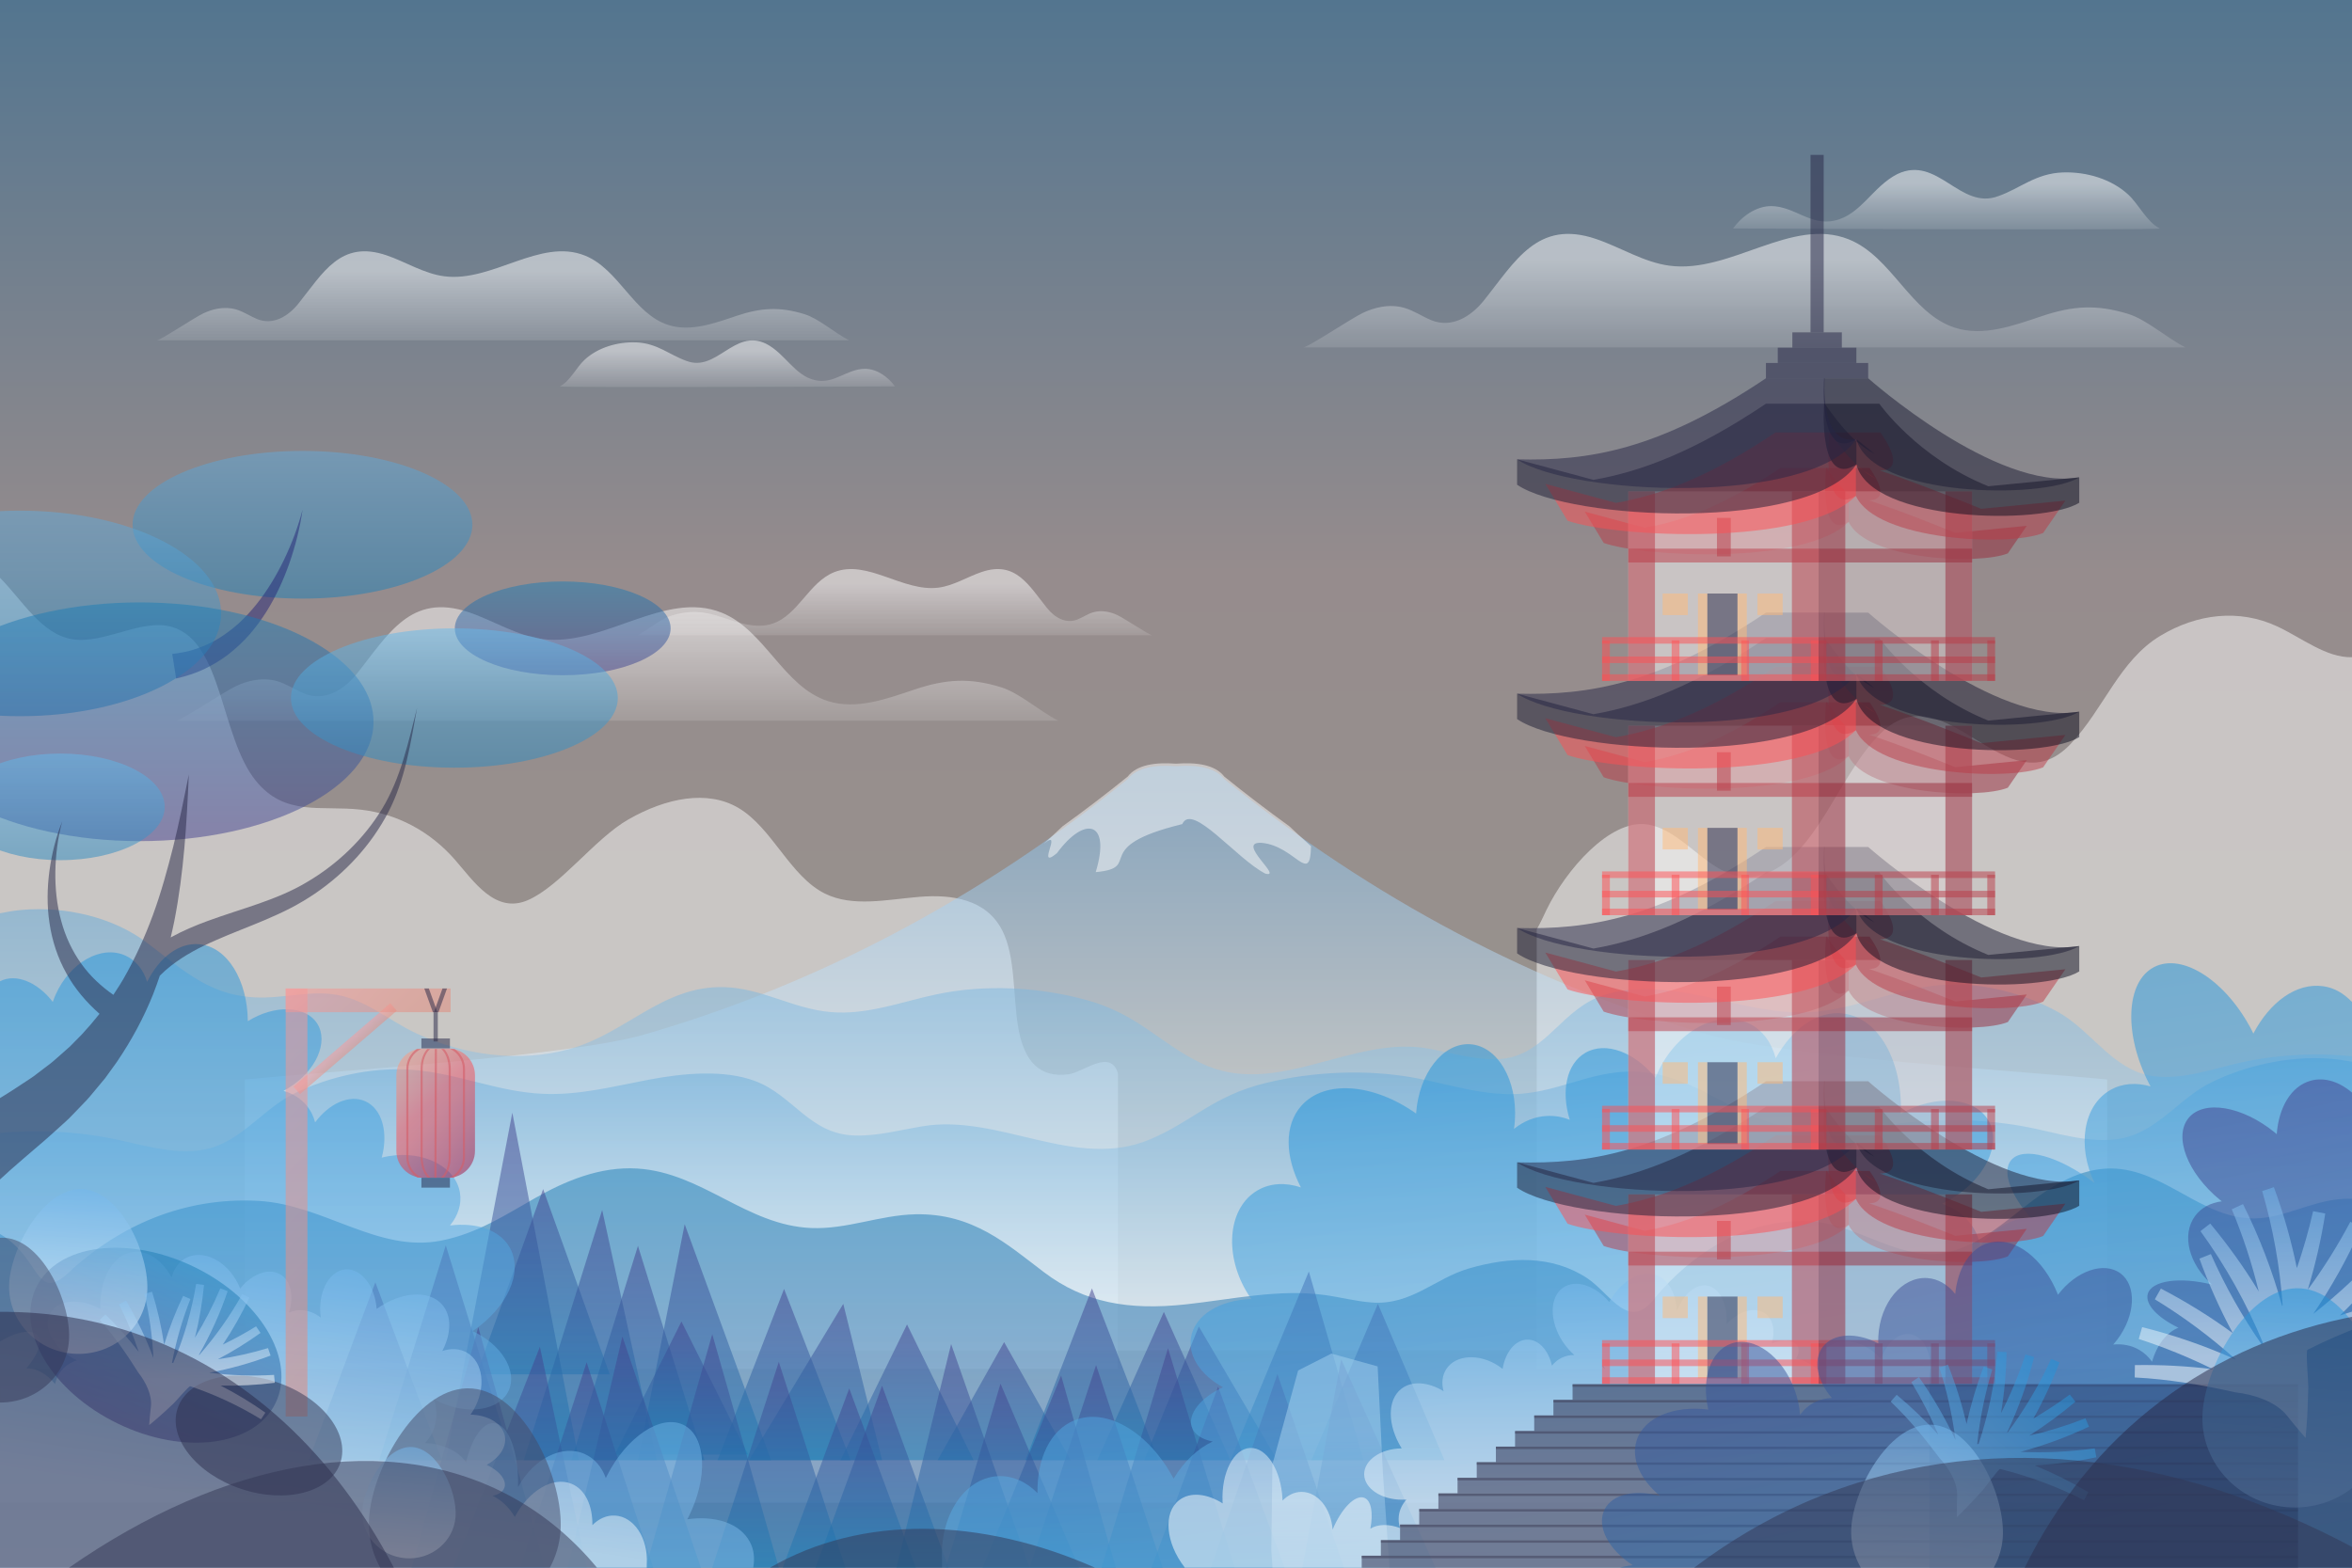 <?xml version="1.0" encoding="utf-8"?>
<!-- Generator: Adobe Illustrator 26.0.2, SVG Export Plug-In . SVG Version: 6.00 Build 0)  -->
<svg version="1.1" xmlns="http://www.w3.org/2000/svg" xmlns:xlink="http://www.w3.org/1999/xlink" x="0px" y="0px"
	 viewBox="0 0 750 500" style="enable-background:new 0 0 750 500;" xml:space="preserve">
<rect x="0" y="0" width="750" height="500" fill="#333333" stroke="none"/>
<style type="text/css">
	.st0{opacity:0.5;fill:url(#SVGID_1_);}
	.st1{clip-path:url(#SVGID_00000125574008307861155410000010309871356733252758_);}
	.st2{opacity:0.5;fill:#FDFDFD;}
	.st3{opacity:0.5;fill:url(#SVGID_00000139264388172995505650000004206103141145553032_);}
	.st4{opacity:0.5;fill:url(#SVGID_00000009563889225789203530000001634089031748925569_);}
	.st5{opacity:0.5;fill:url(#SVGID_00000017518801048979150860000007053413357865036675_);}
	.st6{opacity:0.5;fill:url(#SVGID_00000047768106707277804860000002848900391664582578_);}
	.st7{opacity:0.5;fill:url(#SVGID_00000043455212949641847340000011129060195853801611_);}
	.st8{opacity:0.5;fill:url(#SVGID_00000145745888094961246570000008595274941833584035_);}
	.st9{opacity:0.5;fill:url(#SVGID_00000114757135118966270080000005584143995452624807_);}
	
		.st10{opacity:0.5;clip-path:url(#SVGID_00000125574008307861155410000010309871356733252758_);fill:url(#SVGID_00000011725609583046889870000003859210765026304150_);}
	
		.st11{opacity:0.5;clip-path:url(#SVGID_00000125574008307861155410000010309871356733252758_);fill:url(#SVGID_00000039129978639801062900000011379057139066630300_);}
	
		.st12{opacity:0.5;clip-path:url(#SVGID_00000125574008307861155410000010309871356733252758_);fill:url(#SVGID_00000178898266694133626340000007319402344766205613_);}
	.st13{opacity:0.5;fill:url(#SVGID_00000160185784253643495000000017029647679010532499_);}
	.st14{opacity:0.5;fill:url(#SVGID_00000128466555580489711180000003531282787849824937_);}
	.st15{opacity:0.5;fill:url(#SVGID_00000137829257078710737750000017321545832149375679_);}
	.st16{opacity:0.5;fill:url(#SVGID_00000137821730798388493330000009044140077503767974_);}
	.st17{opacity:0.5;fill:url(#SVGID_00000173841120442343976390000002592877383280803741_);}
	.st18{opacity:0.5;fill:url(#SVGID_00000093867220788808179590000006409850302754023581_);}
	.st19{opacity:0.5;fill:url(#SVGID_00000048476912872521703310000003844095603944884153_);}
	.st20{opacity:0.5;fill:url(#SVGID_00000003100172538106860640000011075071061803646081_);}
	.st21{opacity:0.5;fill:url(#SVGID_00000000936758562165925550000017668387619225889166_);}
	.st22{opacity:0.5;fill:url(#SVGID_00000108279016113643946150000000152294145022035628_);}
	.st23{opacity:0.5;fill:url(#SVGID_00000020365605216920342960000015213332674336624284_);}
	.st24{opacity:0.5;fill:url(#SVGID_00000077283892143587491630000014893781526861613493_);}
	.st25{opacity:0.5;fill:url(#SVGID_00000113347371217803580850000007926087876613453458_);}
	.st26{opacity:0.5;fill:url(#SVGID_00000152248687254259923500000014476780198507606174_);}
	.st27{opacity:0.5;fill:url(#SVGID_00000034091968034359299190000013245072723380489634_);}
	.st28{opacity:0.5;fill:url(#SVGID_00000046334433434491378330000010626140279251844006_);}
	.st29{opacity:0.5;fill:url(#SVGID_00000043452987402778880500000017014396996289691801_);}
	.st30{opacity:0.5;fill:url(#SVGID_00000057856593852117864440000012559306641004873102_);}
	.st31{opacity:0.5;fill:url(#SVGID_00000034777480980569628280000006792827130828824971_);}
	.st32{opacity:0.5;fill:url(#SVGID_00000175291962066100231520000010665783116334386334_);}
	.st33{opacity:0.5;fill:url(#SVGID_00000040541439489384238170000004573897241900938880_);}
	.st34{opacity:0.5;fill:url(#SVGID_00000033359048977448466300000016098769244568200876_);}
	.st35{opacity:0.5;fill:url(#SVGID_00000160185773866867656830000001835749094113028997_);}
	.st36{opacity:0.5;fill:url(#SVGID_00000079457895249690452160000015839588991436661172_);}
	.st37{opacity:0.5;fill:url(#SVGID_00000160902531811045447060000012360018618172701324_);}
	.st38{opacity:0.5;fill:url(#SVGID_00000069362028867766407340000010082742080718947762_);}
	.st39{opacity:0.5;fill:url(#SVGID_00000099659384963921208300000016520375061213216931_);}
	.st40{opacity:0.5;fill:url(#SVGID_00000029013944843598744850000005863243292964363176_);}
	.st41{opacity:0.5;fill:url(#SVGID_00000080198974376537038960000009557982158790689417_);}
	.st42{opacity:0.5;fill:url(#SVGID_00000091703241588800286610000011552510164266159282_);}
	.st43{opacity:0.5;fill:url(#SVGID_00000069365296971243750970000008550042900361922950_);}
	.st44{opacity:0.5;fill:url(#SVGID_00000091016740897990584820000004741965216788526487_);}
	.st45{opacity:0.5;fill:url(#SVGID_00000086680209758902275250000003273041501215377316_);}
	
		.st46{opacity:0.5;clip-path:url(#SVGID_00000125574008307861155410000010309871356733252758_);fill:url(#SVGID_00000048466328711629333210000014838839342740411776_);}
	
		.st47{opacity:0.5;clip-path:url(#SVGID_00000125574008307861155410000010309871356733252758_);fill:url(#SVGID_00000107587240667404870810000003121148049982223509_);}
	
		.st48{opacity:0.5;clip-path:url(#SVGID_00000125574008307861155410000010309871356733252758_);fill:url(#SVGID_00000138549286287791029710000008262017465513714838_);}
	
		.st49{opacity:0.5;clip-path:url(#SVGID_00000125574008307861155410000010309871356733252758_);fill:url(#SVGID_00000128449799359194763850000012402918916564480702_);}
	
		.st50{opacity:0.5;clip-path:url(#SVGID_00000125574008307861155410000010309871356733252758_);fill:url(#SVGID_00000095300646287196281180000007278941669542866863_);}
	.st51{opacity:0.5;fill:#992B3B;}
	.st52{opacity:0.5;fill:#BA3A47;}
	.st53{opacity:0.5;fill:#DDD3D4;}
	.st54{opacity:0.5;fill:#272747;}
	.st55{opacity:0.5;fill:#FFBA78;}
	.st56{opacity:0.5;fill:#FF4E53;}
	.st57{opacity:0.5;fill:#0D0D1E;}
	.st58{opacity:0.5;fill:#1C1C35;}
	.st59{opacity:0.5;fill:#3F3E56;}
	.st60{opacity:0.5;fill:url(#SVGID_00000049185088783787629970000000546639937550180761_);}
	.st61{opacity:0.5;fill:url(#SVGID_00000005244852555717112460000011706488412382625725_);}
	.st62{opacity:0.5;fill:url(#SVGID_00000107570582106149177370000003866740792548495245_);}
	.st63{opacity:0.5;fill:url(#SVGID_00000053504359229191783510000012672791457659283073_);}
	.st64{opacity:0.5;fill:url(#SVGID_00000011719765148933473260000008600182526730548880_);}
	.st65{opacity:0.5;fill:url(#SVGID_00000087397159105372227430000017518807352645968037_);}
	.st66{opacity:0.5;fill:url(#SVGID_00000120526636406539975470000000331643304972444083_);}
	.st67{opacity:0.5;fill:url(#SVGID_00000119095009386638789850000004047433996919672742_);}
	.st68{opacity:0.5;fill:url(#SVGID_00000028299405707177401700000015844540690399362466_);}
	.st69{opacity:0.5;fill:url(#SVGID_00000054955630951374752270000003493525143609132424_);}
	.st70{opacity:0.6;fill:#D35E67;}
	.st71{opacity:0.5;fill:#323654;}
	.st72{opacity:0.5;fill:url(#SVGID_00000140726076785381626230000007812451398493031309_);}
	.st73{opacity:0.5;fill:url(#SVGID_00000151506655252707595430000003694613097701885091_);}
	.st74{opacity:0.5;fill:#252577;}
	.st75{opacity:0.5;fill:url(#SVGID_00000044136196053226572690000012271914171343833992_);}
	.st76{opacity:0.5;fill:url(#SVGID_00000014612330961940208060000003361401965044640658_);}
	.st77{opacity:0.5;fill:url(#SVGID_00000070820122081638001280000000905554584098032822_);}
	.st78{opacity:0.5;fill:url(#SVGID_00000071546614065188791430000011619064201086622851_);}
	.st79{opacity:0.5;fill:url(#SVGID_00000097501754839494665850000016569649404739655827_);}
	.st80{opacity:0.5;fill:#454A68;}
	.st81{opacity:0.5;fill:url(#SVGID_00000089547837349359037870000013018557921349350056_);}
	.st82{opacity:0.5;fill:url(#SVGID_00000150804137418497935510000014903982152724530836_);}
</style>
<g id="BACKGROUND">
	<linearGradient id="SVGID_1_" gradientUnits="userSpaceOnUse" x1="375" y1="500" x2="375" y2="0">
		<stop  offset="0" style="stop-color:#FFFFEB"/>
		<stop  offset="0.635" style="stop-color:#FAE6E7"/>
		<stop  offset="1" style="stop-color:#74B8ED"/>
	</linearGradient>
	<rect class="st0" width="750" height="500"/>
</g>
<g id="OBJECTS">
	<g>
		<defs>
			<rect id="SVGID_00000075850802716971024060000017517063649445724550_" width="750" height="500"/>
		</defs>
		<clipPath id="SVGID_00000091698835162423771290000012030823504988770476_">
			<use xlink:href="#SVGID_00000075850802716971024060000017517063649445724550_"  style="overflow:visible;opacity:0.5;"/>
		</clipPath>
		<g style="clip-path:url(#SVGID_00000091698835162423771290000012030823504988770476_);">
			<path class="st2" d="M726.16,199.79c-12.15-5.66-25.55-4.06-37.26,2.98c-13.1,7.88-18.06,23.42-28.7,34.58
				c-20.31,21.3-39.43-23.64-60.23-3.71c-13.5,12.94-20.57,39.44-37.41,45.18c-15.53,5.29-23.99-14.06-37.49-15.9
				c-11.69-1.6-25.72,14.45-31.95,27.31c-1,2.07-1.95,4.27-3.09,6.17v140.16H750V209.61C741.84,209.85,734.07,203.48,726.16,199.79z
				"/>
			<path class="st2" d="M356.49,436.57v-94.2c-2.31-8.05-11.04-0.4-15.63,0.24c-9.08,1.28-14.42-3.71-16.27-15.49
				c-1.6-10.21-0.81-22.11-4.97-30.32c-5.11-10.08-16.16-11.6-26.46-10.76c-10.31,0.85-21.24,3.35-30.09-1.03
				c-11.14-5.51-16.8-20.92-27.55-27.3c-9.95-5.9-23.15-3.21-35.12,3.63c-10.71,6.11-21.81,21.36-32.14,25.78
				c-10.31,4.41-17.08-5.91-23.14-12.86c-8-9.18-18.51-14.7-30.02-16.02c-12.66-1.45-24.24,2.29-33.54-9.24
				c-11.26-13.96-10.54-44.07-26.49-48.97c-9.8-3.01-21.91,5.54-32.1,3.83C13.17,202.2,7.27,191.64,0,184.27v252.3H356.49z"/>
		</g>
		<g style="clip-path:url(#SVGID_00000091698835162423771290000012030823504988770476_);">
			
				<linearGradient id="SVGID_00000039109712677593828030000007013083746383033498_" gradientUnits="userSpaceOnUse" x1="213.235" y1="73.161" x2="213.235" y2="54.203" gradientTransform="matrix(-1 0 0 1 833.911 0)">
				<stop  offset="0" style="stop-color:#FDFDFD;stop-opacity:0.237"/>
				<stop  offset="0.77" style="stop-color:#FDFDFD"/>
			</linearGradient>
			<path style="opacity:0.5;fill:url(#SVGID_00000039109712677593828030000007013083746383033498_);" d="M688.71,72.87
				c-4.17-2.09-6.69-7.71-10.1-10.84c-5.26-4.85-13.16-7.32-20.92-7.03c-8.58,0.34-13.48,5.08-20.37,7.52
				c-12.3,4.73-19.37-13.16-32.29-7.01c-7.88,4-11.65,13.03-20.03,14.85c-7.63,1.76-12.83-4.59-20.21-4.62
				c-4.84-0.01-9.44,3.33-12.16,7.13C552.64,72.87,688.18,73.53,688.71,72.87z"/>
			
				<linearGradient id="SVGID_00000129917848917239291600000003224727612591547050_" gradientUnits="userSpaceOnUse" x1="-1716.313" y1="123.456" x2="-1716.313" y2="108.568" gradientTransform="matrix(1 0 0 1 1948.26 0)">
				<stop  offset="0" style="stop-color:#FDFDFD;stop-opacity:0.237"/>
				<stop  offset="0.77" style="stop-color:#FDFDFD"/>
			</linearGradient>
			<path style="opacity:0.5;fill:url(#SVGID_00000129917848917239291600000003224727612591547050_);" d="M178.52,123.23
				c3.27-1.64,5.25-6.05,7.93-8.51c4.13-3.81,10.33-5.75,16.43-5.52c6.74,0.27,10.58,3.99,15.99,5.9
				c9.66,3.72,15.21-10.34,25.35-5.5c6.19,3.14,9.15,10.23,15.73,11.66c5.99,1.38,10.07-3.61,15.87-3.63
				c3.8-0.01,7.41,2.61,9.55,5.6C285.37,123.23,178.94,123.74,178.52,123.23z"/>
			<g>
				
					<linearGradient id="SVGID_00000061441630149318288370000003416952651255070395_" gradientUnits="userSpaceOnUse" x1="277.665" y1="110.781" x2="277.665" y2="74.597" gradientTransform="matrix(-1 0 0 1 833.911 0)">
					<stop  offset="0" style="stop-color:#FDFDFD;stop-opacity:0.237"/>
					<stop  offset="0.77" style="stop-color:#FDFDFD"/>
				</linearGradient>
				<path style="opacity:0.5;fill:url(#SVGID_00000061441630149318288370000003416952651255070395_);" d="M440.54,97.87
					c2.41-0.41,4.86-0.37,7.2,0.3c3.06,0.87,5.72,2.74,8.66,3.95c6.46,2.65,12.61-1.11,16.68-6.17
					c10.11-12.54,17.13-26.08,35.84-19.74c7.92,2.68,15.22,7.46,23.51,8.54c19.44,2.53,38.92-15.72,57.11-8.41
					c13.8,5.55,19.7,23.68,33.88,28.2c9.01,2.87,18.65-0.68,27.62-3.69c9.99-3.36,17.6-3.8,27.55-0.74
					c5.98,1.84,12.13,7.56,18.29,10.68H415.61c1.36,0.08,15.18-9.18,18.93-10.97C436.44,98.91,438.47,98.22,440.54,97.87z"/>
			</g>
			<g>
				
					<linearGradient id="SVGID_00000136411922565941326530000017539478997924131465_" gradientUnits="userSpaceOnUse" x1="673.533" y1="108.568" x2="673.533" y2="80.154" gradientTransform="matrix(-1 0 0 1 833.911 0)">
					<stop  offset="0" style="stop-color:#FDFDFD;stop-opacity:0.237"/>
					<stop  offset="0.77" style="stop-color:#FDFDFD"/>
				</linearGradient>
				<path style="opacity:0.5;fill:url(#SVGID_00000136411922565941326530000017539478997924131465_);" d="M69.52,98.43
					c1.89-0.32,3.82-0.29,5.66,0.23c2.4,0.68,4.49,2.15,6.8,3.1c5.08,2.08,9.9-0.87,13.1-4.84c7.94-9.85,13.45-20.48,28.14-15.5
					c6.22,2.11,11.95,5.86,18.46,6.7c15.27,1.99,30.56-12.35,44.85-6.6c10.84,4.36,15.47,18.6,26.6,22.14
					c7.08,2.25,14.65-0.53,21.69-2.9c7.85-2.64,13.82-2.98,21.63-0.58c4.7,1.44,9.53,5.94,14.36,8.39c0,0-220.87,0-220.87,0
					c1.06,0.07,11.92-7.21,14.87-8.61C66.29,99.25,67.89,98.71,69.52,98.43z"/>
			</g>
			<g>
				
					<linearGradient id="SVGID_00000140711563503175123020000015516251144880633249_" gradientUnits="userSpaceOnUse" x1="637.077" y1="229.847" x2="637.077" y2="193.662" gradientTransform="matrix(-1 0 0 1 833.911 0)">
					<stop  offset="0" style="stop-color:#FDFDFD;stop-opacity:0.237"/>
					<stop  offset="0.77" style="stop-color:#FDFDFD"/>
				</linearGradient>
				<path style="opacity:0.5;fill:url(#SVGID_00000140711563503175123020000015516251144880633249_);" d="M81.13,216.94
					c2.41-0.41,4.86-0.37,7.2,0.3c3.06,0.87,5.72,2.74,8.66,3.95c6.46,2.65,12.61-1.11,16.68-6.17
					c10.11-12.54,17.13-26.08,35.84-19.74c7.92,2.68,15.22,7.46,23.51,8.54c19.44,2.53,38.92-15.72,57.11-8.41
					c13.8,5.55,19.7,23.68,33.88,28.2c9.01,2.87,18.65-0.68,27.62-3.69c9.99-3.36,17.6-3.8,27.55-0.74
					c5.98,1.84,12.13,7.56,18.29,10.68c0,0-281.27,0-281.27,0c1.36,0.08,15.18-9.18,18.93-10.97
					C77.02,217.98,79.06,217.29,81.13,216.94z"/>
			</g>
			<g>
				
					<linearGradient id="SVGID_00000065793362934055620560000017441545194818283393_" gradientUnits="userSpaceOnUse" x1="-2038.378" y1="202.624" x2="-2038.378" y2="181.511" gradientTransform="matrix(1 0 0 1 2323.75 0)">
					<stop  offset="0" style="stop-color:#FDFDFD;stop-opacity:0.237"/>
					<stop  offset="0.77" style="stop-color:#FDFDFD"/>
				</linearGradient>
				<path style="opacity:0.5;fill:url(#SVGID_00000065793362934055620560000017441545194818283393_);" d="M352.88,195.09
					c-1.4-0.24-2.84-0.22-4.2,0.17c-1.78,0.51-3.34,1.6-5.05,2.3c-3.77,1.55-7.35-0.65-9.73-3.6c-5.9-7.32-9.99-15.22-20.91-11.52
					c-4.62,1.57-8.88,4.35-13.72,4.98c-11.34,1.48-22.71-9.17-33.32-4.91c-8.05,3.24-11.5,13.82-19.77,16.45
					c-5.26,1.67-10.88-0.4-16.12-2.15c-5.83-1.96-10.27-2.22-16.07-0.43c-3.49,1.07-7.08,4.41-10.67,6.23h164.11
					c-0.79,0.05-8.85-5.35-11.05-6.4C355.28,195.7,354.09,195.3,352.88,195.09z"/>
			</g>
		</g>
		<g style="clip-path:url(#SVGID_00000091698835162423771290000012030823504988770476_);">
			
				<linearGradient id="SVGID_00000158716014124202507900000005746109416672883642_" gradientUnits="userSpaceOnUse" x1="375" y1="430.753" x2="375" y2="244.244">
				<stop  offset="0.335" style="stop-color:#FFFFFF"/>
				<stop  offset="1" style="stop-color:#74B8ED"/>
			</linearGradient>
			<path style="opacity:0.5;fill:url(#SVGID_00000158716014124202507900000005746109416672883642_);" d="M671.93,344.31
				c-25.18-2.52-103.02-7.3-127.41-14.36v-0.05c-0.34-0.08-0.67-0.16-1-0.24c-53.85-15.73-105.4-42.64-153.11-81.16
				c-2.99-3.86-8.92-4.6-15.41-4.12c-6.48-0.48-12.42,0.27-15.41,4.12c-47.7,38.52-99.26,65.42-153.11,81.16
				c-0.33,0.08-0.67,0.16-1,0.24v0.05c-24.39,7.06-102.23,11.84-127.41,14.36v86.45h593.86V344.31z"/>
			<path class="st2" d="M337.04,272.1c8.87-12.08,17.32-10.27,12.36,6.06c15.55-1.43-2.5-7.96,27.6-15.32
				c3.13-7.04,17.15,10.97,26.48,15.79c5.95,1.57-9.71-10.34-1.17-9.81c10.68,0.96,15.51,13.74,15.75,1.07
				c-2.47-2.22-4.78-4.35-6.94-6.38c-6.98-5.04-13.89-10.3-20.71-15.82c-2.99-3.86-8.92-4.6-15.41-4.12
				c-6.48-0.48-12.42,0.27-15.41,4.12c-6.85,5.53-13.78,10.82-20.79,15.87c-1.89,1.79-3.87,3.66-5.97,5.61
				C339.29,263.69,330.03,277.96,337.04,272.1z"/>
		</g>
		
			<linearGradient id="SVGID_00000137094134729886672460000001164401942383976892_" gradientUnits="userSpaceOnUse" x1="375" y1="530.322" x2="375" y2="289.976" gradientTransform="matrix(-1 0 0 1 750 0)">
			<stop  offset="0.331" style="stop-color:#FFFFFF"/>
			<stop  offset="1" style="stop-color:#64AADA"/>
		</linearGradient>
		
			<path style="opacity:0.5;clip-path:url(#SVGID_00000091698835162423771290000012030823504988770476_);fill:url(#SVGID_00000137094134729886672460000001164401942383976892_);" d="
			M0,500V291.28c2.46-0.49,4.64-0.88,7.2-1.09c13.69-1.14,28.82,2.3,39.64,10.47c12.2,9.21,20.85,17.83,37.56,17.49
			c7.26-0.15,14.51-1.98,21.72-1.05c10.36,1.34,17.63,8.35,26.8,12.56c14.98,6.86,32.44,9.34,48.48,4.98
			c18.21-4.95,29.79-20.31,49.47-19.8c12.1,0.32,22,6.91,34,7.95c11.57,1.01,22.48-3.25,33.6-5.62c15.62-3.32,32.83-2.38,47.88,1.75
			c16.83,4.62,23.21,13.73,36.88,20.27c23.72,11.35,48.17-9.27,72.56-4.7c7.19,1.35,14.32,3.56,21.63,3.33
			c14.51-0.47,19.57-14.44,31.86-19.63c9.8-4.14,22.67-2.84,33.74-0.48c11.07,2.36,22.17,5.67,33.77,5.12
			c14.61-0.7,27.22-7.43,41.75-8.64c13.45-1.12,26.97,2.72,37.43,8.42c9.35,5.1,15.4,14.89,25.03,19.06
			c9.62,4.17,21.36,0.21,30.92-2.17c12.17-3.03,25.22-3.88,38.08-2.61V500H0z"/>
		
			<linearGradient id="SVGID_00000170996372908195122610000002353306867591070366_" gradientUnits="userSpaceOnUse" x1="375" y1="499.731" x2="375" y2="337.483">
			<stop  offset="0.331" style="stop-color:#FFFFFF"/>
			<stop  offset="1" style="stop-color:#64AADA"/>
		</linearGradient>
		
			<path style="opacity:0.5;clip-path:url(#SVGID_00000091698835162423771290000012030823504988770476_);fill:url(#SVGID_00000170996372908195122610000002353306867591070366_);" d="
			M750,479.26V338.62c-2.46-0.44-4.64-0.78-7.2-0.97c-13.45-0.99-26.97,2.41-37.43,7.46c-9.35,4.52-15.4,13.19-25.03,16.89
			c-9.62,3.69-21.35,0.19-30.92-1.92c-12.64-2.79-26.55-3.51-39.85-2.19c-14.63,1.45-25.92,5.05-40.96,1.43
			c-18.21-4.39-29.79-18-49.47-17.54c-12.1,0.28-22,6.12-34,7.05c-11.58,0.89-22.48-2.88-33.6-4.98
			c-15.62-2.94-32.83-2.11-47.88,1.55c-16.83,4.09-23.21,12.17-36.88,17.97c-23.72,10.06-48.17-8.22-72.56-4.16
			c-7.19,1.19-14.32,3.16-21.63,2.95c-14.51-0.42-19.57-12.8-31.86-17.39c-9.8-3.67-22.67-2.52-33.74-0.43
			c-11.07,2.09-22.17,5.03-33.77,4.53c-14.61-0.62-27.22-6.58-41.75-7.66c-13.45-0.99-26.97,2.41-37.43,7.46
			c-9.35,4.52-15.4,13.19-25.03,16.89c-9.62,3.69-21.35,0.19-30.92-1.92c-12.17-2.69-25.22-3.44-38.08-2.31v117.95H750z"/>
		
			<linearGradient id="SVGID_00000051367514540993333580000013315183360061006753_" gradientUnits="userSpaceOnUse" x1="375" y1="617.558" x2="375" y2="372.615" gradientTransform="matrix(-1 0 0 1 750 0)">
			<stop  offset="0" style="stop-color:#44408D"/>
			<stop  offset="1" style="stop-color:#1C7EB6"/>
		</linearGradient>
		
			<path style="opacity:0.5;clip-path:url(#SVGID_00000091698835162423771290000012030823504988770476_);fill:url(#SVGID_00000051367514540993333580000013315183360061006753_);" d="
			M751.29,382.41c-1.71-0.12-3.5-0.12-5.39,0.06c-9.23,0.85-17.64,5.99-26.9,6.13c-16.85,0.26-28.83-15.73-45.67-15.92
			c-9.88-0.11-18.78,5.31-26.24,11.05c-7.45,5.74-14.65,12.23-24.02,15.15c-16.35,5.1-30.85-9.44-47.83-9.48
			c-20-0.05-35.96,10.83-47.37,24.36c-8.5,11.42-14.18-1.11-21.81-6.13c-11.15-7.33-24.58-6.87-37.67-3.06
			c-10.83,3.15-18.29,11.73-30.85,10.86c-5.14-0.36-10.06-1.7-15.14-2.39c-14.7-2.02-29.6,1.4-44.39,2.99
			c-18.09,1.95-32.21-0.51-45.06-10.23c-11.82-8.94-22.67-18.91-41.07-18.51c-11.34,0.25-21.83,4.84-33.18,4.38
			c-20.67-0.85-34.79-17.67-55.43-18.97c-12.1-0.76-23.21,4.09-32.54,9.36c-9.33,5.26-18.38,11.3-29.97,13.61
			c-20.22,4.04-37.49-11.5-58.3-12.65c-24.52-1.36-44.45,8.5-58.91,21.31c-13.01,13.1-9.53-3.62-24.85-11.47V500h752.58V382.41z"/>
		<g style="clip-path:url(#SVGID_00000091698835162423771290000012030823504988770476_);">
			<g>
				
					<linearGradient id="SVGID_00000128462772654592459050000008907335417580294804_" gradientUnits="userSpaceOnUse" x1="289.227" y1="465.708" x2="289.227" y2="422.423">
					<stop  offset="0" style="stop-color:#1C7EB6"/>
					<stop  offset="1" style="stop-color:#44408D"/>
				</linearGradient>
				<polygon style="opacity:0.5;fill:url(#SVGID_00000128462772654592459050000008907335417580294804_);" points="289.23,422.42 
					268.01,465.71 310.45,465.71 				"/>
				
					<linearGradient id="SVGID_00000070080435939006344570000009783815347600538510_" gradientUnits="userSpaceOnUse" x1="173.19" y1="438.309" x2="173.19" y2="379.247">
					<stop  offset="0" style="stop-color:#1C7EB6"/>
					<stop  offset="1" style="stop-color:#44408D"/>
				</linearGradient>
				<polygon style="opacity:0.5;fill:url(#SVGID_00000070080435939006344570000009783815347600538510_);" points="173.19,379.25 
					151.97,438.31 194.41,438.31 				"/>
				
					<linearGradient id="SVGID_00000000923725936949903680000018205803660474421687_" gradientUnits="userSpaceOnUse" x1="371.132" y1="465.708" x2="371.132" y2="418.419">
					<stop  offset="0" style="stop-color:#1C7EB6"/>
					<stop  offset="1" style="stop-color:#44408D"/>
				</linearGradient>
				<polygon style="opacity:0.5;fill:url(#SVGID_00000000923725936949903680000018205803660474421687_);" points="371.13,418.42 
					349.91,465.71 392.35,465.71 				"/>
				
					<linearGradient id="SVGID_00000019658134859358584190000011442537335159816887_" gradientUnits="userSpaceOnUse" x1="260.049" y1="465.708" x2="260.049" y2="415.854">
					<stop  offset="0" style="stop-color:#1C7EB6"/>
					<stop  offset="1" style="stop-color:#44408D"/>
				</linearGradient>
				<polygon style="opacity:0.5;fill:url(#SVGID_00000019658134859358584190000011442537335159816887_);" points="268.9,415.85 
					238.83,465.71 281.27,465.71 				"/>
				
					<linearGradient id="SVGID_00000034805532262498122730000011988820970223581853_" gradientUnits="userSpaceOnUse" x1="386.073" y1="465.708" x2="386.073" y2="423.078">
					<stop  offset="0" style="stop-color:#1C7EB6"/>
					<stop  offset="1" style="stop-color:#44408D"/>
				</linearGradient>
				<polygon style="opacity:0.5;fill:url(#SVGID_00000034805532262498122730000011988820970223581853_);" points="382.28,423.08 
					364.85,465.71 407.29,465.71 				"/>
				
					<linearGradient id="SVGID_00000008869237558876422440000006560349218497175474_" gradientUnits="userSpaceOnUse" x1="320.19" y1="465.708" x2="320.19" y2="428.048">
					<stop  offset="0" style="stop-color:#1C7EB6"/>
					<stop  offset="1" style="stop-color:#44408D"/>
				</linearGradient>
				<polygon style="opacity:0.5;fill:url(#SVGID_00000008869237558876422440000006560349218497175474_);" points="320.19,428.05 
					298.97,465.71 341.41,465.71 				"/>
				
					<linearGradient id="SVGID_00000118361005847354754430000006482786837291086482_" gradientUnits="userSpaceOnUse" x1="163.372" y1="465.708" x2="163.372" y2="354.871">
					<stop  offset="0" style="stop-color:#1C7EB6"/>
					<stop  offset="1" style="stop-color:#44408D"/>
				</linearGradient>
				<polygon style="opacity:0.5;fill:url(#SVGID_00000118361005847354754430000006482786837291086482_);" points="163.37,354.87 
					142.15,465.71 184.59,465.71 				"/>
				
					<linearGradient id="SVGID_00000157275266956936048750000005612899250280245407_" gradientUnits="userSpaceOnUse" x1="142.152" y1="465.708" x2="142.152" y2="397.184">
					<stop  offset="0" style="stop-color:#1C7EB6"/>
					<stop  offset="1" style="stop-color:#44408D"/>
				</linearGradient>
				<polygon style="opacity:0.5;fill:url(#SVGID_00000157275266956936048750000005612899250280245407_);" points="142.15,397.18 
					120.93,465.71 163.37,465.71 				"/>
				
					<linearGradient id="SVGID_00000168092524285682361820000016748286446931309976_" gradientUnits="userSpaceOnUse" x1="119.689" y1="465.708" x2="119.689" y2="408.977">
					<stop  offset="0" style="stop-color:#1C7EB6"/>
					<stop  offset="1" style="stop-color:#44408D"/>
				</linearGradient>
				<polygon style="opacity:0.5;fill:url(#SVGID_00000168092524285682361820000016748286446931309976_);" points="119.69,408.98 
					98.47,465.71 140.91,465.71 				"/>
				
					<linearGradient id="SVGID_00000036219861783421262200000016806470559486572195_" gradientUnits="userSpaceOnUse" x1="348.2" y1="465.708" x2="348.2" y2="410.907">
					<stop  offset="0" style="stop-color:#1C7EB6"/>
					<stop  offset="1" style="stop-color:#44408D"/>
				</linearGradient>
				<polygon style="opacity:0.5;fill:url(#SVGID_00000036219861783421262200000016806470559486572195_);" points="348.2,410.91 
					326.98,465.71 369.42,465.71 				"/>
				
					<linearGradient id="SVGID_00000007422045450522108230000011532440196084654252_" gradientUnits="userSpaceOnUse" x1="413.571" y1="465.708" x2="413.571" y2="405.533">
					<stop  offset="0" style="stop-color:#1C7EB6"/>
					<stop  offset="1" style="stop-color:#44408D"/>
				</linearGradient>
				<polygon style="opacity:0.5;fill:url(#SVGID_00000007422045450522108230000011532440196084654252_);" points="417.36,405.53 
					392.35,465.71 434.79,465.71 				"/>
				
					<linearGradient id="SVGID_00000028314667867129451170000007814611411234467770_" gradientUnits="userSpaceOnUse" x1="439.385" y1="465.708" x2="439.385" y2="415.854">
					<stop  offset="0" style="stop-color:#1C7EB6"/>
					<stop  offset="1" style="stop-color:#44408D"/>
				</linearGradient>
				<polygon style="opacity:0.5;fill:url(#SVGID_00000028314667867129451170000007814611411234467770_);" points="439.38,415.85 
					418.17,465.71 460.6,465.71 				"/>
				
					<linearGradient id="SVGID_00000098212013750331036460000002252609668728416400_" gradientUnits="userSpaceOnUse" x1="250.025" y1="465.708" x2="250.025" y2="411.102">
					<stop  offset="0" style="stop-color:#1C7EB6"/>
					<stop  offset="1" style="stop-color:#44408D"/>
				</linearGradient>
				<polygon style="opacity:0.5;fill:url(#SVGID_00000098212013750331036460000002252609668728416400_);" points="250.02,411.1 
					228.81,465.71 271.24,465.71 				"/>
				
					<linearGradient id="SVGID_00000072977310844602324700000014882064772710455225_" gradientUnits="userSpaceOnUse" x1="224.653" y1="465.708" x2="224.653" y2="390.449">
					<stop  offset="0" style="stop-color:#1C7EB6"/>
					<stop  offset="1" style="stop-color:#44408D"/>
				</linearGradient>
				<polygon style="opacity:0.5;fill:url(#SVGID_00000072977310844602324700000014882064772710455225_);" points="218.33,390.45 
					203.43,465.71 245.87,465.71 				"/>
				
					<linearGradient id="SVGID_00000060032620720100428330000015598863396302580397_" gradientUnits="userSpaceOnUse" x1="203.433" y1="465.708" x2="203.433" y2="397.35">
					<stop  offset="0" style="stop-color:#1C7EB6"/>
					<stop  offset="1" style="stop-color:#44408D"/>
				</linearGradient>
				<polygon style="opacity:0.5;fill:url(#SVGID_00000060032620720100428330000015598863396302580397_);" points="203.43,397.35 
					182.21,465.71 224.65,465.71 				"/>
				
					<linearGradient id="SVGID_00000049943058396912490040000005315919493253705635_" gradientUnits="userSpaceOnUse" x1="188.225" y1="465.708" x2="188.225" y2="385.91">
					<stop  offset="0" style="stop-color:#1C7EB6"/>
					<stop  offset="1" style="stop-color:#44408D"/>
				</linearGradient>
				<polygon style="opacity:0.5;fill:url(#SVGID_00000049943058396912490040000005315919493253705635_);" points="192.02,385.91 
					167.01,465.71 209.44,465.71 				"/>
			</g>
			<g>
				
					<linearGradient id="SVGID_00000061465143285611922900000018041854328566913953_" gradientUnits="userSpaceOnUse" x1="99.217" y1="500" x2="99.217" y2="438.245" gradientTransform="matrix(-1 0 0 1 506.56 0)">
					<stop  offset="0" style="stop-color:#1C7EB6"/>
					<stop  offset="1" style="stop-color:#44408D"/>
				</linearGradient>
				<polygon style="opacity:0.5;fill:url(#SVGID_00000061465143285611922900000018041854328566913953_);" points="407.34,438.25 
					428.56,500 386.12,500 				"/>
				
					<linearGradient id="SVGID_00000050647453932791557500000009107407884274923162_" gradientUnits="userSpaceOnUse" x1="289.258" y1="463.889" x2="289.258" y2="421.494" gradientTransform="matrix(-1 0 0 1 506.56 0)">
					<stop  offset="0" style="stop-color:#1C7EB6"/>
					<stop  offset="1" style="stop-color:#44408D"/>
				</linearGradient>
				<polygon style="opacity:0.5;fill:url(#SVGID_00000050647453932791557500000009107407884274923162_);" points="217.3,421.49 
					238.52,463.89 196.08,463.89 				"/>
				
					<linearGradient id="SVGID_00000036949058054500844260000006455381893553510562_" gradientUnits="userSpaceOnUse" x1="157.039" y1="500" x2="157.039" y2="435.371" gradientTransform="matrix(-1 0 0 1 506.56 0)">
					<stop  offset="0" style="stop-color:#1C7EB6"/>
					<stop  offset="1" style="stop-color:#44408D"/>
				</linearGradient>
				<polygon style="opacity:0.5;fill:url(#SVGID_00000036949058054500844260000006455381893553510562_);" points="349.52,435.37 
					370.74,500 328.3,500 				"/>
				
					<linearGradient id="SVGID_00000119804566590639285840000016263211397646451093_" gradientUnits="userSpaceOnUse" x1="70.039" y1="500" x2="70.039" y2="433.53" gradientTransform="matrix(-1 0 0 1 506.56 0)">
					<stop  offset="0" style="stop-color:#1C7EB6"/>
					<stop  offset="1" style="stop-color:#44408D"/>
				</linearGradient>
				<polygon style="opacity:0.5;fill:url(#SVGID_00000119804566590639285840000016263211397646451093_);" points="427.67,433.53 
					457.74,500 415.3,500 				"/>
				
					<linearGradient id="SVGID_00000183965693997464536710000005582962719160159380_" gradientUnits="userSpaceOnUse" x1="171.981" y1="500" x2="171.981" y2="438.715" gradientTransform="matrix(-1 0 0 1 506.56 0)">
					<stop  offset="0" style="stop-color:#1C7EB6"/>
					<stop  offset="1" style="stop-color:#44408D"/>
				</linearGradient>
				<polygon style="opacity:0.5;fill:url(#SVGID_00000183965693997464536710000005582962719160159380_);" points="338.37,438.72 
					355.8,500 313.36,500 				"/>
				
					<linearGradient id="SVGID_00000181055957673619597520000015611336458814299801_" gradientUnits="userSpaceOnUse" x1="118.138" y1="500" x2="118.138" y2="442.283" gradientTransform="matrix(-1 0 0 1 506.56 0)">
					<stop  offset="0" style="stop-color:#1C7EB6"/>
					<stop  offset="1" style="stop-color:#44408D"/>
				</linearGradient>
				<polygon style="opacity:0.5;fill:url(#SVGID_00000181055957673619597520000015611336458814299801_);" points="388.42,442.28 
					409.64,500 367.2,500 				"/>
				
					<linearGradient id="SVGID_00000127729425742616378660000004509686376311052203_" gradientUnits="userSpaceOnUse" x1="279.439" y1="500" x2="279.439" y2="425.532" gradientTransform="matrix(-1 0 0 1 506.56 0)">
					<stop  offset="0" style="stop-color:#1C7EB6"/>
					<stop  offset="1" style="stop-color:#44408D"/>
				</linearGradient>
				<polygon style="opacity:0.5;fill:url(#SVGID_00000127729425742616378660000004509686376311052203_);" points="227.12,425.53 
					248.34,500 205.9,500 				"/>
				
					<linearGradient id="SVGID_00000003098991120169520990000004964815307335694477_" gradientUnits="userSpaceOnUse" x1="258.22" y1="500" x2="258.22" y2="434.37" gradientTransform="matrix(-1 0 0 1 506.56 0)">
					<stop  offset="0" style="stop-color:#1C7EB6"/>
					<stop  offset="1" style="stop-color:#44408D"/>
				</linearGradient>
				<polygon style="opacity:0.5;fill:url(#SVGID_00000003098991120169520990000004964815307335694477_);" points="248.34,434.37 
					269.56,500 227.12,500 				"/>
				
					<linearGradient id="SVGID_00000169526938506827662780000015449517490652377742_" gradientUnits="userSpaceOnUse" x1="235.757" y1="500" x2="235.757" y2="442.835" gradientTransform="matrix(-1 0 0 1 506.56 0)">
					<stop  offset="0" style="stop-color:#1C7EB6"/>
					<stop  offset="1" style="stop-color:#44408D"/>
				</linearGradient>
				<polygon style="opacity:0.5;fill:url(#SVGID_00000169526938506827662780000015449517490652377742_);" points="270.8,442.83 
					292.02,500 249.58,500 				"/>
				
					<linearGradient id="SVGID_00000086670210404930164930000012046049358521057961_" gradientUnits="userSpaceOnUse" x1="134.108" y1="500" x2="134.108" y2="429.979" gradientTransform="matrix(-1 0 0 1 506.56 0)">
					<stop  offset="0" style="stop-color:#1C7EB6"/>
					<stop  offset="1" style="stop-color:#44408D"/>
				</linearGradient>
				<polygon style="opacity:0.5;fill:url(#SVGID_00000086670210404930164930000012046049358521057961_);" points="372.45,429.98 
					393.67,500 351.23,500 				"/>
				
					<linearGradient id="SVGID_00000108295907099308185330000007142452090037945502_" gradientUnits="userSpaceOnUse" x1="199.478" y1="500" x2="199.478" y2="428.68" gradientTransform="matrix(-1 0 0 1 506.56 0)">
					<stop  offset="0" style="stop-color:#1C7EB6"/>
					<stop  offset="1" style="stop-color:#44408D"/>
				</linearGradient>
				<polygon style="opacity:0.5;fill:url(#SVGID_00000108295907099308185330000007142452090037945502_);" points="303.29,428.68 
					328.3,500 285.86,500 				"/>
				
					<linearGradient id="SVGID_00000130614206343812466310000006764777796146437787_" gradientUnits="userSpaceOnUse" x1="183.731" y1="500" x2="183.731" y2="441.309" gradientTransform="matrix(-1 0 0 1 506.56 0)">
					<stop  offset="0" style="stop-color:#1C7EB6"/>
					<stop  offset="1" style="stop-color:#44408D"/>
				</linearGradient>
				<polygon style="opacity:0.5;fill:url(#SVGID_00000130614206343812466310000006764777796146437787_);" points="319.04,441.31 
					344.05,500 301.61,500 				"/>
				
					<linearGradient id="SVGID_00000135666102773443108450000000336733239980075665_" gradientUnits="userSpaceOnUse" x1="225.292" y1="500" x2="225.292" y2="441.962" gradientTransform="matrix(-1 0 0 1 506.56 0)">
					<stop  offset="0" style="stop-color:#1C7EB6"/>
					<stop  offset="1" style="stop-color:#44408D"/>
				</linearGradient>
				<polygon style="opacity:0.5;fill:url(#SVGID_00000135666102773443108450000000336733239980075665_);" points="281.27,441.96 
					302.49,500 260.05,500 				"/>
				
					<linearGradient id="SVGID_00000006698241767874954680000012552044062859155897_" gradientUnits="userSpaceOnUse" x1="354.051" y1="500" x2="354.051" y2="423.279" gradientTransform="matrix(-1 0 0 1 506.56 0)">
					<stop  offset="0" style="stop-color:#1C7EB6"/>
					<stop  offset="1" style="stop-color:#44408D"/>
				</linearGradient>
				<polygon style="opacity:0.5;fill:url(#SVGID_00000006698241767874954680000012552044062859155897_);" points="152.51,423.28 
					173.73,500 131.29,500 				"/>
				
					<linearGradient id="SVGID_00000014608662642354318560000011039744543061332870_" gradientUnits="userSpaceOnUse" x1="340.72" y1="500" x2="340.72" y2="429.535" gradientTransform="matrix(-1 0 0 1 506.56 0)">
					<stop  offset="0" style="stop-color:#1C7EB6"/>
					<stop  offset="1" style="stop-color:#44408D"/>
				</linearGradient>
				<polygon style="opacity:0.5;fill:url(#SVGID_00000014608662642354318560000011039744543061332870_);" points="172.16,429.54 
					187.06,500 144.62,500 				"/>
				
					<linearGradient id="SVGID_00000143619170483532413880000001878661174726526361_" gradientUnits="userSpaceOnUse" x1="319.501" y1="500" x2="319.501" y2="434.489" gradientTransform="matrix(-1 0 0 1 506.56 0)">
					<stop  offset="0" style="stop-color:#1C7EB6"/>
					<stop  offset="1" style="stop-color:#44408D"/>
				</linearGradient>
				<polygon style="opacity:0.5;fill:url(#SVGID_00000143619170483532413880000001878661174726526361_);" points="187.06,434.49 
					208.28,500 165.84,500 				"/>
				
					<linearGradient id="SVGID_00000044153439850479176400000006432621997162226869_" gradientUnits="userSpaceOnUse" x1="304.293" y1="500" x2="304.293" y2="426.277" gradientTransform="matrix(-1 0 0 1 506.56 0)">
					<stop  offset="0" style="stop-color:#1C7EB6"/>
					<stop  offset="1" style="stop-color:#44408D"/>
				</linearGradient>
				<polygon style="opacity:0.5;fill:url(#SVGID_00000044153439850479176400000006432621997162226869_);" points="198.47,426.28 
					223.49,500 181.05,500 				"/>
			</g>
		</g>
		
			<linearGradient id="SVGID_00000178194156165093903720000000254126179625115045_" gradientUnits="userSpaceOnUse" x1="164.324" y1="580.34" x2="13.66" y2="433.348" gradientTransform="matrix(0.698 0.716 -0.716 0.698 379.029 -22.868)">
			<stop  offset="0" style="stop-color:#84BCEA"/>
			<stop  offset="1" style="stop-color:#1C92DA"/>
		</linearGradient>
		
			<path style="opacity:0.5;clip-path:url(#SVGID_00000091698835162423771290000012030823504988770476_);fill:url(#SVGID_00000178194156165093903720000000254126179625115045_);" d="
			M-83.68,500h323.87c0.49-2.98,0.29-5.65-1.06-8.19c-3.18-6.01-11.05-8.53-19.98-7.25c0.12-0.22,0.24-0.43,0.36-0.66
			c6.37-12.6,5.71-25.76-1.47-29.4c-7.18-3.63-18.17,3.64-24.54,16.25c-0.12,0.23-0.21,0.46-0.32,0.68
			c-1.25-3.48-3.52-6.25-6.71-7.68c-7.17-3.21-16.36,1.48-21.28,10.56c0.3-11.14-3.03-20.15-7.71-20.41
			c-3.65-0.2-7.08,4.96-8.86,12.51c-2.35-3.54-7.24-5.85-13.05-6.18c1.31-1.45,2.32-3.12,2.94-5.01c0.94-2.92,0.84-5.98-0.12-8.95
			c0.61,0.34,1.24,0.66,1.9,0.96c9.27,4.2,19.09,2.53,21.94-3.75c2.83-6.25-2.33-14.7-11.53-18.92c10.85-7.32,16.18-18.5,12-26.38
			c-3.09-5.83-10.59-8.36-19.2-7.33c2.53-3.09,3.77-6.75,3.17-10.43c-1.35-8.28-11.48-13.51-22.62-11.69
			c-0.79,0.13-1.57,0.3-2.33,0.49c2.17-7.98,0.15-15.56-5.25-17.98c-5.04-2.26-11.49,0.68-15.99,6.73
			c-0.49-1.89-1.33-3.66-2.57-5.21c-1.92-2.39-4.53-4-7.53-4.83c0.62-0.33,1.24-0.67,1.84-1.06c8.61-5.42,12.62-14.55,8.95-20.38
			c-3.66-5.81-13.55-6.15-22.14-0.79c-0.13-13.08-6.53-23.69-15.42-24.54c-6.57-0.63-12.81,4.24-16.69,11.99
			c-1.19-3.82-3.56-6.87-6.96-8.39c-7.65-3.43-17.6,2.15-22.21,12.45c-0.35,0.78-0.64,1.57-0.91,2.35
			c-4.81-6.27-11.68-9.19-16.79-6.61c-4.3,2.17-6.2,7.66-5.39,13.87c-5.3-2.98-10.66-3.3-12.71-0.5c-1.18,1.61-1.04,3.95,0.13,6.44
			c-3.53-1.97-8.27-2.95-13.37-2.48c5.75-11.75,4.79-24.1-2.77-28.85c-5.59-3.51-13.35-1.96-20.3,3.23
			c0.65-3.94-0.1-7.73-2.46-10.62c-5.31-6.5-16.69-5.97-25.43,1.16l-1.44,1.05V500z"/>
		
			<linearGradient id="SVGID_00000168819528220489695340000003015556847461023420_" gradientUnits="userSpaceOnUse" x1="293.257" y1="486.026" x2="293.257" y2="368.51" gradientTransform="matrix(-0.989 -0.145 -0.145 0.989 428.628 78.909)">
			<stop  offset="0.335" style="stop-color:#FFFFFF"/>
			<stop  offset="1" style="stop-color:#74B8ED"/>
		</linearGradient>
		
			<path style="opacity:0.5;clip-path:url(#SVGID_00000091698835162423771290000012030823504988770476_);fill:url(#SVGID_00000168819528220489695340000003015556847461023420_);" d="
			M-50,500V397.15c1.54-1.55,3.18-2.56,5.23-2.85c4.86-0.69,9.67,2.84,12.7,8.6c0.08-0.16,0.15-0.33,0.23-0.49
			c4.66-9.06,12.63-14.25,17.79-11.6c5.17,2.66,5.57,12.16,0.91,21.22c-0.08,0.16-0.18,0.32-0.26,0.48
			c2.56-0.74,5.15-0.59,7.33,0.67c4.92,2.83,6.07,10.18,2.85,16.9c6.38-4.9,13.05-6.77,15.19-4.14c1.67,2.04,0.1,6.24-3.55,10.48
			c3.06-0.13,6.49,1.75,9.14,5c0.29-1.38,0.84-2.68,1.68-3.84c1.3-1.79,3.14-3.03,5.28-3.72c-0.46-0.22-0.91-0.45-1.36-0.7
			c-6.38-3.63-9.57-10.08-7.11-14.4c2.45-4.3,9.57-4.87,15.94-1.28c-0.32-9.44,3.95-17.29,10.32-18.19
			c4.71-0.67,9.37,2.64,12.42,8.11c0.73-2.79,2.34-5.06,4.75-6.27c5.41-2.72,12.75,0.98,16.41,8.26c0.26,0.52,0.49,1.04,0.7,1.57
			c3.74-4.65,9.03-6.68,12.73-4.55c3.46,1.99,4.47,7,2.84,12.19c1.31-0.52,2.7-0.78,4.13-0.71c2.21,0.11,4.25,0.95,6.01,2.35
			c-0.07-0.5-0.13-1.01-0.16-1.52c-0.48-7.33,3.15-13.54,8.11-13.86c4.94-0.32,9.33,5.31,9.85,12.6c7.7-5.47,16.61-6.22,20.87-1.4
			c3.15,3.57,2.95,9.28,0.07,14.83c2.73-0.92,5.52-0.83,7.85,0.51c5.24,3.02,6.2,11.19,2.14,18.24c-0.31,0.53-0.64,1.04-0.99,1.53
			c5.7,0.15,10.32,2.93,10.98,7c0.55,3.43-1.85,6.87-5.82,9.03c3.98,1.83,6.44,4.83,5.67,7.21c-0.44,1.37-1.87,2.28-3.82,2.65
			c2.65,1.23,5.23,3.58,7.11,6.76c4.43-8.34,12.05-13.01,18.03-10.61c4.42,1.78,6.8,6.97,6.71,13.22c2.03-2.05,4.56-3.22,7.24-3.06
			c6.04,0.35,10.56,7.22,10.1,15.35V500H-50z"/>
		
			<linearGradient id="SVGID_00000158742515020502056300000014522318216726892953_" gradientUnits="userSpaceOnUse" x1="424.548" y1="542.284" x2="424.548" y2="431.709">
			<stop  offset="0" style="stop-color:#FDFDFD;stop-opacity:0.237"/>
			<stop  offset="0.77" style="stop-color:#FDFDFD"/>
		</linearGradient>
		
			<polygon style="opacity:0.5;clip-path:url(#SVGID_00000091698835162423771290000012030823504988770476_);fill:url(#SVGID_00000158742515020502056300000014522318216726892953_);" points="
			413.95,437.1 405.73,467.11 405.4,494.57 408.43,539.24 422.4,542.28 437.95,539.24 443.7,509.04 440.99,469.96 439.3,435.8 
			424.55,431.71 		"/>
		
			<linearGradient id="SVGID_00000053533509860929189130000002705633129396747143_" gradientUnits="userSpaceOnUse" x1="527.648" y1="533.538" x2="527.648" y2="327.357" gradientTransform="matrix(0.989 -0.145 0.145 0.989 -56.496 78.909)">
			<stop  offset="0" style="stop-color:#84BCEA"/>
			<stop  offset="1" style="stop-color:#1C92DA"/>
		</linearGradient>
		
			<path style="opacity:0.5;clip-path:url(#SVGID_00000091698835162423771290000012030823504988770476_);fill:url(#SVGID_00000053533509860929189130000002705633129396747143_);" d="
			M750,500V319.55c-2.69-2.72-5.58-4.5-9.18-5c-8.52-1.2-16.96,4.98-22.28,15.09c-0.14-0.29-0.26-0.57-0.41-0.86
			c-8.18-15.9-22.16-25.01-31.22-20.35c-9.06,4.66-9.78,21.33-1.6,37.23c0.15,0.29,0.31,0.56,0.46,0.84
			c-4.5-1.3-9.03-1.04-12.86,1.17c-8.62,4.96-10.64,17.86-4.99,29.66c-11.2-8.59-22.9-11.87-26.65-7.27
			c-2.92,3.59-0.18,10.94,6.23,18.38c-5.38-0.23-11.38,3.07-16.04,8.77c-0.51-2.42-1.47-4.71-2.96-6.74
			c-2.29-3.14-5.51-5.31-9.26-6.53c0.8-0.38,1.6-0.78,2.39-1.23c11.2-6.38,16.78-17.69,12.47-25.27c-4.3-7.55-16.79-8.54-27.96-2.25
			c0.57-16.56-6.93-30.33-18.11-31.91c-8.27-1.17-16.45,4.64-21.79,14.23c-1.29-4.89-4.11-8.88-8.33-11
			c-9.49-4.77-22.38,1.72-28.79,14.49c-0.46,0.91-0.86,1.83-1.23,2.75c-6.56-8.15-15.84-11.72-22.33-7.98
			c-6.06,3.49-7.84,12.28-4.99,21.39c-2.31-0.91-4.74-1.36-7.25-1.24c-3.88,0.18-7.46,1.67-10.55,4.13
			c0.13-0.88,0.23-1.77,0.29-2.68c0.85-12.86-5.52-23.75-14.23-24.32c-8.67-0.57-16.38,9.31-17.27,22.1
			c-13.51-9.59-29.13-10.92-36.61-2.45c-5.53,6.26-5.18,16.28-0.12,26.02c-4.79-1.62-9.68-1.46-13.77,0.9
			c-9.2,5.3-10.88,19.63-3.76,32.01c0.54,0.94,1.13,1.83,1.73,2.69c-10,0.27-18.1,5.13-19.26,12.29
			c-0.97,6.02,3.24,12.05,10.21,15.84c-6.99,3.22-11.3,8.47-9.96,12.65c0.78,2.41,3.28,4.01,6.7,4.65
			c-4.64,2.15-9.17,6.28-12.48,11.86c-7.77-14.63-21.14-22.83-31.63-18.61c-7.75,3.12-11.94,12.23-11.78,23.2
			c-3.56-3.6-8-5.65-12.71-5.38c-10.6,0.61-18.53,12.66-17.71,26.93V500H750z"/>
		
			<linearGradient id="SVGID_00000041990608693827019500000001316701542775458432_" gradientUnits="userSpaceOnUse" x1="476.748" y1="533.319" x2="548.368" y2="451.505" gradientTransform="matrix(0.752 -0.659 0.659 0.752 -215.927 427.727)">
			<stop  offset="0.335" style="stop-color:#FFFFFF"/>
			<stop  offset="1" style="stop-color:#74B8ED"/>
		</linearGradient>
		
			<path style="opacity:0.5;clip-path:url(#SVGID_00000091698835162423771290000012030823504988770476_);fill:url(#SVGID_00000041990608693827019500000001316701542775458432_);" d="
			M377.76,514.96h237.48V438.9c1.16-6.57-1.5-12.54-5.95-13.33c-3.82-0.68-7.71,2.7-9.47,7.83c-0.34-0.38-0.7-0.76-1.08-1.12
			c-5.37-5.09-12.8-5.97-16.58-1.98c-1.68,1.78-2.35,4.22-2.12,6.83c-2.34-2.03-4.89-3.36-7.34-3.83c0.86-1.4,1.11-2.78,0.55-3.87
			c-1.05-2.02-4.55-2.35-8.28-0.96c1.15-3.94,0.47-7.69-2.1-9.53c-3.27-2.34-8.48-0.8-12.33,3.4c0.45-6.24-2.02-11.5-6.06-12.27
			c-3.77-0.72-7.71,2.7-9.75,8.01c-0.3-5.57-2.71-10.06-6.76-11.43c-5.07-1.71-11.08,2.01-14.82,8.61
			c-4.42-5.22-10.61-7.32-14.63-4.64c-4.48,2.99-4.54,10.77-0.13,17.4c1.07,1.61,2.31,2.99,3.63,4.14c-1.47,0-2.9,0.3-4.21,0.98
			c-1.16,0.59-2.13,1.43-2.93,2.43c-1.07-4.83-4.14-8.31-7.76-8.32c-3.88,0-7.12,3.99-7.97,9.35c-0.4-0.32-0.82-0.63-1.26-0.92
			c-6.17-4.08-13.64-3.66-16.67,0.93c-1.35,2.04-1.59,4.56-0.9,7.09c-4.87-2.93-10.04-3.42-13.46-0.76
			c-4.62,3.6-4.42,11.72,0.11,19.01c-6.64,0.06-11.99,3.73-11.97,8.23c0.02,4.52,5.45,8.16,12.12,8.13c0.47,0,0.93-0.03,1.39-0.06
			c-1.37,1.52-2.25,3.32-2.47,5.32c-0.14,1.29,0.02,2.57,0.41,3.79c-3.56-1.36-7.11-1.29-9.47,0.2c0.96-4.99,0.29-9-1.95-9.86
			c-2.87-1.1-7.28,3.4-10.09,10.15c-0.51-6.75-4.75-12.02-9.9-12.03c-2.29,0-4.39,1.05-6.08,2.79c-0.01-0.17,0-0.33-0.01-0.5
			c-0.43-9.25-5.06-16.55-10.33-16.3c-5.27,0.25-9.2,7.95-8.77,17.2c0.01,0.17,0.03,0.33,0.04,0.49c-5-3.17-10.38-3.76-13.9-1.02
			c-5.13,4-4.34,13.57,1.75,21.39V514.96z M511.29,435.7c0.17,0.36,0.36,0.7,0.56,1.03c-0.34-0.35-0.7-0.68-1.06-0.99
			C510.96,435.74,511.12,435.72,511.29,435.7z"/>
		<g style="clip-path:url(#SVGID_00000091698835162423771290000012030823504988770476_);">
			<g>
				<path class="st51" d="M640.26,400.71l6.03-8.78l-22.81,2.23c-67.4-27.23-9.96,4.12-27.32-20.7H582.3c0,0-2.53,23.31,7.2,17.19
					C594.96,402.78,631,404.52,640.26,400.71z"/>
				<path class="st52" d="M589.51,390.65v-8.18l5.45,3.54c-6.37-3.12-11.41-11.3-12.51-12.56h-14.71
					c-17.45,11.72-31,16.98-43.24,19.1l-19.15-5.15l6.03,9.99C524.23,401.94,575.84,404.53,589.51,390.65z"/>
				<g>
					<rect x="579.91" y="380.93" class="st53" width="48.95" height="60.44"/>
					<rect x="519.22" y="380.93" class="st2" width="60.69" height="60.44"/>
				</g>
				<g>
					<rect x="544.41" y="413.53" class="st54" width="9.65" height="26.09"/>
					<rect x="541.44" y="413.53" class="st55" width="2.96" height="26.09"/>
					<rect x="554.06" y="413.53" class="st55" width="2.96" height="26.09"/>
				</g>
				
					<rect x="561" y="412.94" transform="matrix(-1.836970e-16 1 -1 -1.836970e-16 981.392 -147.475)" class="st55" width="6.87" height="8.03"/>
				
					<rect x="530.76" y="412.94" transform="matrix(-1.836970e-16 1 -1 -1.836970e-16 951.149 -117.232)" class="st55" width="6.87" height="8.03"/>
				<g>
					<rect x="519.22" y="380.93" class="st52" width="8.51" height="60.44"/>
					<rect x="571.4" y="380.93" class="st52" width="8.51" height="60.44"/>
					<rect x="519.22" y="399.21" class="st52" width="60.95" height="4.41"/>
					
						<rect x="543.56" y="393.33" transform="matrix(-1.836970e-16 1 -1 -1.836970e-16 945.236 -154.156)" class="st52" width="12.27" height="4.41"/>
				</g>
				<g>
					<rect x="620.35" y="380.93" class="st51" width="8.51" height="60.44"/>
					<rect x="579.91" y="380.93" class="st51" width="8.51" height="60.44"/>
					<rect x="580.17" y="399.21" class="st51" width="48.69" height="4.41"/>
				</g>
				<g>
					<path class="st52" d="M651.52,394.21l7.09-10.33l-26.84,2.62c-79.3-32.04-11.72,4.85-32.14-24.36h-16.3
						c0,0-2.98,27.43,8.47,20.23C598.21,396.64,640.62,398.69,651.52,394.21z"/>
					<path class="st56" d="M591.8,382.37v-9.62l6.41,4.17c-7.5-3.67-13.42-13.29-14.72-14.78h-17.31
						c-20.53,13.79-36.47,19.97-50.88,22.47l-22.53-6.06l7.09,11.75C515,395.65,575.73,398.7,591.8,382.37z"/>
					<path class="st57" d="M663.03,384.57v-8.1l-29.01,2.84c-22.76-9.2-34.74-26.33-34.74-26.33h-17.62c0,0-2.07,27.18,10.31,19.4
						C596.66,390.87,651.4,391.77,663.03,384.57z"/>
					<path class="st58" d="M591.96,372.37v-8.1l5.78,4.68c-8.11-3.97-14.51-14.37-15.91-15.97h-18.71
						c-22.2,14.9-39.42,21.59-55,24.29l-24.35-6.55v8.1C500.56,390.27,577.19,393.89,591.96,372.37z"/>
					<path class="st58" d="M663.03,376.47c-26.54,4.65-67.3-31.6-67.3-31.6h-14.07c0,0-2.07,27.18,10.31,19.4
						C596.66,382.77,651.4,383.67,663.03,376.47z"/>
					<path class="st54" d="M591.96,364.27c-11.77,2.49-10.13-19.4-10.13-19.4h-18.71c-34.21,22.97-56.62,26.43-79.35,25.85
						C500.56,382.17,577.19,385.79,591.96,364.27z"/>
				</g>
				<g>
					
						<rect x="510.87" y="427.41" transform="matrix(-1 -1.224647e-16 1.224647e-16 -1 1090.772 856.925)" class="st56" width="69.04" height="2.1"/>
					
						<rect x="510.87" y="433.61" transform="matrix(-1 -1.224647e-16 1.224647e-16 -1 1090.772 869.315)" class="st56" width="69.04" height="2.1"/>
					
						<rect x="510.87" y="439.28" transform="matrix(-1 -1.224647e-16 1.224647e-16 -1 1090.772 880.647)" class="st56" width="69.04" height="2.1"/>
					
						<rect x="555.23" y="428.46" transform="matrix(-1 -1.224647e-16 1.224647e-16 -1 1112.956 869.835)" class="st56" width="2.49" height="12.91"/>
					
						<rect x="577.42" y="428.46" transform="matrix(-1 -1.224647e-16 1.224647e-16 -1 1157.324 869.835)" class="st56" width="2.49" height="12.91"/>
					
						<rect x="533.05" y="428.46" transform="matrix(-1 -1.224647e-16 1.224647e-16 -1 1068.589 869.835)" class="st56" width="2.49" height="12.91"/>
					
						<rect x="510.87" y="428.46" transform="matrix(-1 -1.224647e-16 1.224647e-16 -1 1024.221 869.835)" class="st56" width="2.49" height="12.91"/>
				</g>
				<g>
					
						<rect x="579.91" y="427.41" transform="matrix(-1 -1.224647e-16 1.224647e-16 -1 1216.092 856.925)" class="st52" width="56.28" height="2.1"/>
					
						<rect x="579.91" y="433.61" transform="matrix(-1 -1.224647e-16 1.224647e-16 -1 1216.092 869.315)" class="st52" width="56.28" height="2.1"/>
					
						<rect x="579.91" y="439.28" transform="matrix(-1 -1.224647e-16 1.224647e-16 -1 1216.092 880.647)" class="st52" width="56.28" height="2.1"/>
					
						<rect x="615.77" y="428.46" transform="matrix(-1 -1.224647e-16 1.224647e-16 -1 1234.021 869.835)" class="st52" width="2.49" height="12.91"/>
					
						<rect x="633.69" y="428.46" transform="matrix(-1 -1.224647e-16 1.224647e-16 -1 1269.879 869.835)" class="st52" width="2.49" height="12.91"/>
					
						<rect x="597.84" y="428.46" transform="matrix(-1 -1.224647e-16 1.224647e-16 -1 1198.163 869.835)" class="st52" width="2.49" height="12.91"/>
					
						<rect x="579.91" y="428.46" transform="matrix(-1 -1.224647e-16 1.224647e-16 -1 1162.305 869.835)" class="st52" width="2.49" height="12.91"/>
				</g>
			</g>
			<g>
				<path class="st51" d="M640.26,325.97l6.03-8.78l-22.81,2.23c-67.4-27.23-9.96,4.12-27.32-20.7H582.3c0,0-2.53,23.31,7.2,17.19
					C594.96,328.04,631,329.78,640.26,325.97z"/>
				<path class="st52" d="M589.51,315.91v-8.18l5.45,3.54c-6.37-3.12-11.41-11.3-12.51-12.56h-14.71
					c-17.45,11.72-31,16.98-43.24,19.1l-19.15-5.15l6.03,9.99C524.23,327.2,575.84,329.79,589.51,315.91z"/>
				<g>
					<rect x="579.91" y="306.19" class="st53" width="48.95" height="60.44"/>
					<rect x="519.22" y="306.19" class="st2" width="60.69" height="60.44"/>
				</g>
				<g>
					<rect x="544.41" y="338.79" class="st54" width="9.65" height="26.09"/>
					<rect x="541.44" y="338.79" class="st55" width="2.96" height="26.09"/>
					<rect x="554.06" y="338.79" class="st55" width="2.96" height="26.09"/>
				</g>
				
					<rect x="561" y="338.2" transform="matrix(-1.836970e-16 1 -1 -1.836970e-16 906.652 -222.216)" class="st55" width="6.87" height="8.03"/>
				
					<rect x="530.76" y="338.2" transform="matrix(-1.836970e-16 1 -1 -1.836970e-16 876.409 -191.973)" class="st55" width="6.87" height="8.03"/>
				<g>
					<rect x="519.22" y="306.19" class="st52" width="8.51" height="60.44"/>
					<rect x="571.4" y="306.19" class="st52" width="8.51" height="60.44"/>
					<rect x="519.22" y="324.47" class="st52" width="60.95" height="4.41"/>
					
						<rect x="543.56" y="318.59" transform="matrix(-1.836970e-16 1 -1 -1.836970e-16 870.495 -228.897)" class="st52" width="12.27" height="4.41"/>
				</g>
				<g>
					<rect x="620.35" y="306.19" class="st51" width="8.51" height="60.44"/>
					<rect x="579.91" y="306.19" class="st51" width="8.51" height="60.44"/>
					<rect x="580.17" y="324.47" class="st51" width="48.69" height="4.41"/>
				</g>
				<g>
					<path class="st52" d="M651.52,319.47l7.09-10.33l-26.84,2.62c-79.3-32.04-11.72,4.85-32.14-24.36h-16.3
						c0,0-2.98,27.43,8.47,20.23C598.21,321.9,640.62,323.95,651.52,319.47z"/>
					<path class="st56" d="M591.8,307.63v-9.62l6.41,4.17c-7.5-3.67-13.42-13.29-14.72-14.78h-17.31
						c-20.53,13.79-36.47,19.97-50.88,22.47l-22.53-6.06l7.09,11.75C515,320.91,575.73,323.96,591.8,307.63z"/>
					<path class="st57" d="M663.03,309.83v-8.1l-29.01,2.84c-22.76-9.2-34.74-26.33-34.74-26.33h-17.62c0,0-2.07,27.18,10.31,19.4
						C596.66,316.13,651.4,317.03,663.03,309.83z"/>
					<path class="st58" d="M591.96,297.63v-8.1l5.78,4.68c-8.11-3.97-14.51-14.37-15.91-15.97h-18.71
						c-22.2,14.9-39.42,21.59-55,24.29l-24.35-6.55v8.1C500.56,315.53,577.19,319.15,591.96,297.63z"/>
					<path class="st58" d="M663.03,301.73c-26.54,4.65-67.3-31.6-67.3-31.6h-14.07c0,0-2.07,27.18,10.31,19.4
						C596.66,308.03,651.4,308.92,663.03,301.73z"/>
					<path class="st54" d="M591.96,289.53c-11.77,2.49-10.13-19.4-10.13-19.4h-18.71c-34.21,22.97-56.62,26.43-79.35,25.85
						C500.56,307.43,577.19,311.05,591.96,289.53z"/>
				</g>
				<g>
					
						<rect x="510.87" y="352.67" transform="matrix(-1 -1.224647e-16 1.224647e-16 -1 1090.772 707.444)" class="st56" width="69.04" height="2.1"/>
					
						<rect x="510.87" y="358.87" transform="matrix(-1 -1.224647e-16 1.224647e-16 -1 1090.772 719.834)" class="st56" width="69.04" height="2.1"/>
					
						<rect x="510.87" y="364.53" transform="matrix(-1 -1.224647e-16 1.224647e-16 -1 1090.772 731.166)" class="st56" width="69.04" height="2.1"/>
					
						<rect x="555.23" y="353.72" transform="matrix(-1 -1.224647e-16 1.224647e-16 -1 1112.956 720.353)" class="st56" width="2.49" height="12.91"/>
					
						<rect x="577.42" y="353.72" transform="matrix(-1 -1.224647e-16 1.224647e-16 -1 1157.324 720.353)" class="st56" width="2.49" height="12.91"/>
					
						<rect x="533.05" y="353.72" transform="matrix(-1 -1.224647e-16 1.224647e-16 -1 1068.589 720.353)" class="st56" width="2.49" height="12.91"/>
					
						<rect x="510.87" y="353.72" transform="matrix(-1 -1.224647e-16 1.224647e-16 -1 1024.221 720.353)" class="st56" width="2.49" height="12.91"/>
				</g>
				<g>
					
						<rect x="579.91" y="352.67" transform="matrix(-1 -1.224647e-16 1.224647e-16 -1 1216.092 707.444)" class="st52" width="56.28" height="2.1"/>
					
						<rect x="579.91" y="358.87" transform="matrix(-1 -1.224647e-16 1.224647e-16 -1 1216.092 719.834)" class="st52" width="56.28" height="2.1"/>
					
						<rect x="579.91" y="364.53" transform="matrix(-1 -1.224647e-16 1.224647e-16 -1 1216.092 731.166)" class="st52" width="56.28" height="2.1"/>
					
						<rect x="615.77" y="353.72" transform="matrix(-1 -1.224647e-16 1.224647e-16 -1 1234.021 720.353)" class="st52" width="2.49" height="12.91"/>
					
						<rect x="633.69" y="353.72" transform="matrix(-1 -1.224647e-16 1.224647e-16 -1 1269.879 720.353)" class="st52" width="2.49" height="12.91"/>
					
						<rect x="597.84" y="353.72" transform="matrix(-1 -1.224647e-16 1.224647e-16 -1 1198.163 720.353)" class="st52" width="2.49" height="12.91"/>
					
						<rect x="579.91" y="353.72" transform="matrix(-1 -1.224647e-16 1.224647e-16 -1 1162.305 720.353)" class="st52" width="2.49" height="12.91"/>
				</g>
			</g>
			<g>
				<path class="st51" d="M640.26,251.23l6.03-8.78l-22.81,2.23c-67.4-27.23-9.96,4.12-27.32-20.7H582.3c0,0-2.53,23.31,7.2,17.19
					C594.96,253.3,631,255.04,640.26,251.23z"/>
				<path class="st52" d="M589.51,241.17v-8.18l5.45,3.54c-6.37-3.12-11.41-11.3-12.51-12.56h-14.71
					c-17.45,11.72-31,16.98-43.24,19.1l-19.15-5.15l6.03,9.99C524.23,252.46,575.84,255.05,589.51,241.17z"/>
				<g>
					<rect x="579.91" y="231.45" class="st53" width="48.95" height="60.44"/>
					<rect x="519.22" y="231.45" class="st2" width="60.69" height="60.44"/>
				</g>
				<g>
					<rect x="544.41" y="264.04" class="st54" width="9.65" height="26.09"/>
					<rect x="541.44" y="264.04" class="st55" width="2.96" height="26.09"/>
					<rect x="554.06" y="264.04" class="st55" width="2.96" height="26.09"/>
				</g>
				
					<rect x="561" y="263.46" transform="matrix(-1.836970e-16 1 -1 -1.836970e-16 831.911 -296.956)" class="st55" width="6.87" height="8.03"/>
				
					<rect x="530.76" y="263.46" transform="matrix(-1.836970e-16 1 -1 -1.836970e-16 801.668 -266.713)" class="st55" width="6.87" height="8.03"/>
				<g>
					<rect x="519.22" y="231.45" class="st52" width="8.51" height="60.44"/>
					<rect x="571.4" y="231.45" class="st52" width="8.51" height="60.44"/>
					<rect x="519.22" y="249.73" class="st52" width="60.95" height="4.41"/>
					
						<rect x="543.56" y="243.85" transform="matrix(-1.836970e-16 1 -1 -1.836970e-16 795.754 -303.637)" class="st52" width="12.27" height="4.41"/>
				</g>
				<g>
					<rect x="620.35" y="231.45" class="st51" width="8.51" height="60.44"/>
					<rect x="579.91" y="231.45" class="st51" width="8.51" height="60.44"/>
					<rect x="580.17" y="249.73" class="st51" width="48.69" height="4.41"/>
				</g>
				<g>
					<path class="st52" d="M651.52,244.73l7.09-10.33l-26.84,2.62c-79.3-32.04-11.72,4.85-32.14-24.36h-16.3
						c0,0-2.98,27.43,8.47,20.23C598.21,247.16,640.62,249.21,651.52,244.73z"/>
					<path class="st56" d="M591.8,232.89v-9.62l6.41,4.17c-7.5-3.67-13.42-13.29-14.72-14.78h-17.31
						c-20.53,13.79-36.47,19.97-50.88,22.47l-22.53-6.06l7.09,11.75C515,246.17,575.73,249.22,591.8,232.89z"/>
					<path class="st57" d="M663.03,235.09v-8.1l-29.01,2.84c-22.76-9.2-34.74-26.33-34.74-26.33h-17.62c0,0-2.07,27.18,10.31,19.4
						C596.66,241.39,651.4,242.29,663.03,235.09z"/>
					<path class="st58" d="M591.96,222.89v-8.1l5.78,4.68c-8.11-3.97-14.51-14.37-15.91-15.97h-18.71
						c-22.2,14.9-39.42,21.59-55,24.29l-24.35-6.55v8.1C500.56,240.79,577.19,244.41,591.96,222.89z"/>
					<path class="st58" d="M663.03,226.99c-26.54,4.65-67.3-31.6-67.3-31.6h-14.07c0,0-2.07,27.18,10.31,19.4
						C596.66,233.29,651.4,234.18,663.03,226.99z"/>
					<path class="st54" d="M591.96,214.79c-11.77,2.49-10.13-19.4-10.13-19.4h-18.71c-34.21,22.97-56.62,26.43-79.35,25.85
						C500.56,232.69,577.19,236.31,591.96,214.79z"/>
				</g>
				<g>
					
						<rect x="510.87" y="277.93" transform="matrix(-1 -1.224647e-16 1.224647e-16 -1 1090.772 557.962)" class="st56" width="69.04" height="2.1"/>
					
						<rect x="510.87" y="284.13" transform="matrix(-1 -1.224647e-16 1.224647e-16 -1 1090.772 570.352)" class="st56" width="69.04" height="2.1"/>
					
						<rect x="510.87" y="289.79" transform="matrix(-1 -1.224647e-16 1.224647e-16 -1 1090.772 581.685)" class="st56" width="69.04" height="2.1"/>
					
						<rect x="555.23" y="278.98" transform="matrix(-1 -1.224647e-16 1.224647e-16 -1 1112.956 570.872)" class="st56" width="2.49" height="12.91"/>
					
						<rect x="577.42" y="278.98" transform="matrix(-1 -1.224647e-16 1.224647e-16 -1 1157.324 570.872)" class="st56" width="2.49" height="12.91"/>
					
						<rect x="533.05" y="278.98" transform="matrix(-1 -1.224647e-16 1.224647e-16 -1 1068.589 570.872)" class="st56" width="2.49" height="12.91"/>
					
						<rect x="510.87" y="278.98" transform="matrix(-1 -1.224647e-16 1.224647e-16 -1 1024.221 570.872)" class="st56" width="2.49" height="12.91"/>
				</g>
				<g>
					
						<rect x="579.91" y="277.93" transform="matrix(-1 -1.224647e-16 1.224647e-16 -1 1216.092 557.962)" class="st52" width="56.28" height="2.1"/>
					
						<rect x="579.91" y="284.13" transform="matrix(-1 -1.224647e-16 1.224647e-16 -1 1216.092 570.352)" class="st52" width="56.28" height="2.1"/>
					
						<rect x="579.91" y="289.79" transform="matrix(-1 -1.224647e-16 1.224647e-16 -1 1216.092 581.685)" class="st52" width="56.28" height="2.1"/>
					
						<rect x="615.77" y="278.98" transform="matrix(-1 -1.224647e-16 1.224647e-16 -1 1234.021 570.872)" class="st52" width="2.49" height="12.91"/>
					
						<rect x="633.69" y="278.98" transform="matrix(-1 -1.224647e-16 1.224647e-16 -1 1269.879 570.872)" class="st52" width="2.49" height="12.91"/>
					
						<rect x="597.84" y="278.98" transform="matrix(-1 -1.224647e-16 1.224647e-16 -1 1198.163 570.872)" class="st52" width="2.49" height="12.91"/>
					
						<rect x="579.91" y="278.98" transform="matrix(-1 -1.224647e-16 1.224647e-16 -1 1162.305 570.872)" class="st52" width="2.49" height="12.91"/>
				</g>
			</g>
			<g>
				<path class="st51" d="M640.26,176.49l6.03-8.78l-22.81,2.23c-67.4-27.23-9.96,4.12-27.32-20.7H582.3c0,0-2.53,23.31,7.2,17.19
					C594.96,178.56,631,180.3,640.26,176.49z"/>
				<path class="st52" d="M589.51,166.43v-8.18l5.45,3.54c-6.37-3.12-11.41-11.3-12.51-12.56h-14.71
					c-17.45,11.72-31,16.98-43.24,19.1l-19.15-5.15l6.03,9.99C524.23,177.72,575.84,180.31,589.51,166.43z"/>
				<g>
					<rect x="579.91" y="156.71" class="st53" width="48.95" height="60.44"/>
					<rect x="519.22" y="156.71" class="st2" width="60.69" height="60.44"/>
				</g>
				<g>
					<rect x="544.41" y="189.3" class="st54" width="9.65" height="26.09"/>
					<rect x="541.44" y="189.3" class="st55" width="2.96" height="26.09"/>
					<rect x="554.06" y="189.3" class="st55" width="2.96" height="26.09"/>
				</g>
				
					<rect x="561" y="188.72" transform="matrix(-1.836970e-16 1 -1 -1.836970e-16 757.17 -371.697)" class="st55" width="6.87" height="8.03"/>
				
					<rect x="530.76" y="188.72" transform="matrix(-1.836970e-16 1 -1 -1.836970e-16 726.928 -341.454)" class="st55" width="6.87" height="8.03"/>
				<g>
					<rect x="519.22" y="156.71" class="st52" width="8.51" height="60.44"/>
					<rect x="571.4" y="156.71" class="st52" width="8.51" height="60.44"/>
					<rect x="519.22" y="174.99" class="st52" width="60.95" height="4.41"/>
					
						<rect x="543.56" y="169.11" transform="matrix(-1.836970e-16 1 -1 -1.836970e-16 721.014 -378.378)" class="st52" width="12.27" height="4.41"/>
				</g>
				<g>
					<rect x="620.35" y="156.71" class="st51" width="8.51" height="60.44"/>
					<rect x="579.91" y="156.71" class="st51" width="8.51" height="60.44"/>
					<rect x="580.17" y="174.99" class="st51" width="48.69" height="4.41"/>
				</g>
				<g>
					<path class="st52" d="M651.52,169.99l7.09-10.33l-26.84,2.62c-79.3-32.04-11.72,4.85-32.14-24.36h-16.3
						c0,0-2.98,27.43,8.47,20.23C598.21,172.42,640.62,174.47,651.52,169.99z"/>
					<path class="st56" d="M591.8,158.15v-9.62l6.41,4.17c-7.5-3.67-13.42-13.29-14.72-14.78h-17.31
						c-20.53,13.79-36.47,19.97-50.88,22.47l-22.53-6.06l7.09,11.75C515,171.43,575.73,174.48,591.8,158.15z"/>
					<path class="st57" d="M663.03,160.35v-8.1l-29.01,2.84c-22.76-9.2-34.74-26.33-34.74-26.33h-17.62c0,0-2.07,27.18,10.31,19.4
						C596.66,166.65,651.4,167.55,663.03,160.35z"/>
					<path class="st58" d="M591.96,148.15v-8.1l5.78,4.68c-8.11-3.97-14.51-14.37-15.91-15.97h-18.71
						c-22.2,14.9-39.42,21.59-55,24.29l-24.35-6.55v8.1C500.56,166.05,577.19,169.67,591.96,148.15z"/>
					<path class="st58" d="M663.03,152.25c-26.54,4.65-67.3-31.6-67.3-31.6h-14.07c0,0-2.07,27.18,10.31,19.4
						C596.66,158.55,651.4,159.44,663.03,152.25z"/>
					<path class="st54" d="M591.96,140.05c-11.77,2.49-10.13-19.4-10.13-19.4h-18.71c-34.21,22.97-56.62,26.43-79.35,25.85
						C500.56,157.95,577.19,161.57,591.96,140.05z"/>
				</g>
				<g>
					
						<rect x="510.87" y="203.19" transform="matrix(-1 -1.224647e-16 1.224647e-16 -1 1090.772 408.481)" class="st56" width="69.04" height="2.1"/>
					
						<rect x="510.87" y="209.39" transform="matrix(-1 -1.224647e-16 1.224647e-16 -1 1090.772 420.871)" class="st56" width="69.04" height="2.1"/>
					
						<rect x="510.87" y="215.05" transform="matrix(-1 -1.224647e-16 1.224647e-16 -1 1090.772 432.203)" class="st56" width="69.04" height="2.1"/>
					
						<rect x="555.23" y="204.24" transform="matrix(-1 -1.224647e-16 1.224647e-16 -1 1112.956 421.391)" class="st56" width="2.49" height="12.91"/>
					
						<rect x="577.42" y="204.24" transform="matrix(-1 -1.224647e-16 1.224647e-16 -1 1157.324 421.391)" class="st56" width="2.49" height="12.91"/>
					
						<rect x="533.05" y="204.24" transform="matrix(-1 -1.224647e-16 1.224647e-16 -1 1068.589 421.391)" class="st56" width="2.49" height="12.91"/>
					
						<rect x="510.87" y="204.24" transform="matrix(-1 -1.224647e-16 1.224647e-16 -1 1024.221 421.391)" class="st56" width="2.49" height="12.91"/>
				</g>
				<g>
					
						<rect x="579.91" y="203.19" transform="matrix(-1 -1.224647e-16 1.224647e-16 -1 1216.092 408.481)" class="st52" width="56.28" height="2.1"/>
					
						<rect x="579.91" y="209.39" transform="matrix(-1 -1.224647e-16 1.224647e-16 -1 1216.092 420.871)" class="st52" width="56.28" height="2.1"/>
					
						<rect x="579.91" y="215.05" transform="matrix(-1 -1.224647e-16 1.224647e-16 -1 1216.092 432.203)" class="st52" width="56.28" height="2.1"/>
					
						<rect x="615.77" y="204.24" transform="matrix(-1 -1.224647e-16 1.224647e-16 -1 1234.021 421.391)" class="st52" width="2.49" height="12.91"/>
					
						<rect x="633.69" y="204.24" transform="matrix(-1 -1.224647e-16 1.224647e-16 -1 1269.879 421.391)" class="st52" width="2.49" height="12.91"/>
					
						<rect x="597.84" y="204.24" transform="matrix(-1 -1.224647e-16 1.224647e-16 -1 1198.163 421.391)" class="st52" width="2.49" height="12.91"/>
					
						<rect x="579.91" y="204.24" transform="matrix(-1 -1.224647e-16 1.224647e-16 -1 1162.305 421.391)" class="st52" width="2.49" height="12.91"/>
				</g>
			</g>
			<rect x="563.12" y="115.77" class="st54" width="32.6" height="4.88"/>
			<rect x="566.89" y="110.89" class="st54" width="25.07" height="4.88"/>
			<rect x="571.54" y="106" class="st54" width="15.78" height="4.88"/>
			<rect x="577.33" y="49.4" class="st54" width="4.2" height="56.6"/>
			<g>
				<rect x="501.46" y="441.5" class="st54" width="231.31" height="4.97"/>
				<rect x="495.35" y="446.48" class="st54" width="237.42" height="4.97"/>
				<rect x="489.23" y="451.45" class="st54" width="243.54" height="4.97"/>
				<rect x="483.12" y="456.42" class="st54" width="249.65" height="4.97"/>
				<rect x="477.01" y="461.39" class="st54" width="255.76" height="4.97"/>
				<rect x="470.9" y="466.36" class="st54" width="261.87" height="4.97"/>
				<rect x="464.78" y="471.33" class="st54" width="267.99" height="4.97"/>
				<rect x="458.67" y="476.31" class="st54" width="274.1" height="4.97"/>
				<rect x="452.56" y="481.28" class="st54" width="280.21" height="4.97"/>
				<rect x="446.45" y="486.25" class="st54" width="286.33" height="4.97"/>
				<rect x="440.33" y="491.22" class="st54" width="292.44" height="4.97"/>
				<rect x="434.22" y="496.19" class="st54" width="298.55" height="4.97"/>
				<g>
					<rect x="501.46" y="441.5" class="st59" width="231.31" height="0.81"/>
					<rect x="495.35" y="446.48" class="st59" width="237.42" height="0.81"/>
					<rect x="489.23" y="451.45" class="st59" width="243.54" height="0.81"/>
					<rect x="483.12" y="456.42" class="st59" width="249.65" height="0.81"/>
					<rect x="477.01" y="461.39" class="st59" width="255.76" height="0.81"/>
					<rect x="470.9" y="466.36" class="st59" width="261.87" height="0.81"/>
					<rect x="464.78" y="471.33" class="st59" width="267.99" height="0.81"/>
					<rect x="458.67" y="476.31" class="st59" width="274.1" height="0.81"/>
					<rect x="452.56" y="481.28" class="st59" width="280.21" height="0.81"/>
					<rect x="446.45" y="486.25" class="st59" width="286.33" height="0.81"/>
					<rect x="440.33" y="491.22" class="st59" width="292.44" height="0.81"/>
					<rect x="434.22" y="496.19" class="st59" width="298.55" height="0.81"/>
				</g>
			</g>
		</g>
		<g style="clip-path:url(#SVGID_00000091698835162423771290000012030823504988770476_);">
			
				<linearGradient id="SVGID_00000096048879515452116140000002435021778511144864_" gradientUnits="userSpaceOnUse" x1="645.452" y1="638.545" x2="645.452" y2="376.413" gradientTransform="matrix(-0.978 0.211 0.211 0.978 1147.378 -128.985)">
				<stop  offset="0.358" style="stop-color:#1C7EB6"/>
				<stop  offset="1" style="stop-color:#44408D"/>
			</linearGradient>
			<path style="opacity:0.5;fill:url(#SVGID_00000096048879515452116140000002435021778511144864_);" d="M760,365.21
				c-3.82-13.85-14.08-23.04-23.17-20.53c-6.23,1.72-10.19,8.5-10.83,17.05c-0.18-0.15-0.35-0.32-0.54-0.47
				c-10.39-8.5-22.74-10.6-27.58-4.67c-4.85,5.92-0.35,17.61,10.03,26.12c0.19,0.15,0.38,0.29,0.57,0.44
				c-3.49,0.45-6.53,1.99-8.5,4.65c-4.45,6-1.99,15.48,5.43,21.92c-10.28-2.57-19.32-1.33-20.53,2.96
				c-0.94,3.34,3.15,7.59,9.79,10.79c-3.77,1.45-6.92,5.52-8.42,10.84c-1.08-1.51-2.42-2.8-4.05-3.75
				c-2.51-1.48-5.38-2.01-8.33-1.73c0.44-0.5,0.87-1.02,1.28-1.56c5.81-7.74,6.27-17.2,1.03-21.13c-5.22-3.91-14.12-0.86-19.93,6.81
				c-4.56-11.57-13.84-18.82-22.02-16.56c-6.05,1.67-9.94,8.11-10.75,16.31c-2.35-2.99-5.49-4.89-9.03-5.08
				c-7.96-0.44-14.9,7.88-15.49,18.59c-0.04,0.76-0.04,1.52-0.02,2.26c-6.96-3.65-14.41-3.33-17.76,1.18
				c-3.13,4.22-1.73,10.8,2.96,16.22c-1.86,0.07-3.67,0.48-5.36,1.31c-1.93,0.95-3.52,2.35-4.78,4.06c-0.19-2.52-0.73-5.16-1.67-7.8
				c-3.89-10.86-13-17.53-20.35-14.9c-6.58,2.36-9.5,11.37-7.25,21.03c-10.91-1.36-20.43,2.42-22.83,9.8
				c-1.91,5.89,1.22,12.58,7.45,17.75c-7.94-2.21-15.32-0.59-17.74,4.42c-2.59,5.36,1.39,12.78,9.03,17.66
				c-8.21,0.85-14.51,5.58-14.61,11.41c-0.08,4.58,3.69,8.61,9.28,10.68c-4.85,3.14-7.5,7.5-6.05,10.46c0.78,1.59,2.61,2.5,4.98,2.7
				c-1.58,3.26-2.24,7.37-1.9,11.85c-2.83-2.53-6.25-3.86-9.77-3.44c-7.92,0.94-13.3,10.34-12.03,20.99
				c0.09,0.76,0.22,1.5,0.37,2.23c-7.49-2.39-14.77-0.78-17.29,4.24c-2.93,5.85,1.7,14.11,10.35,18.45l3.15,19.06H760V365.21z"/>
			<g>
				
					<linearGradient id="SVGID_00000016774304298686356820000015474163306048664469_" gradientUnits="userSpaceOnUse" x1="652.771" y1="499.873" x2="709.656" y2="443.679" gradientTransform="matrix(0.703 -0.711 0.711 0.703 -87.927 571.653)">
					<stop  offset="0.335" style="stop-color:#FFFFFF"/>
					<stop  offset="1" style="stop-color:#74B8ED"/>
				</linearGradient>
				<path style="opacity:0.5;fill:url(#SVGID_00000016774304298686356820000015474163306048664469_);" d="M764.1,399.4
					c-1.02-0.83-2.03-1.66-3.05-2.49c-7.14,8.15-14.99,15.54-23.4,22.14c5.92-8.75,11.07-18,15.36-27.65
					c-1.18-0.57-2.36-1.15-3.54-1.72c-4.01,7.59-8.55,14.82-13.58,21.67c2.42-7.96,4.29-16.08,5.58-24.31
					c-1.29-0.25-2.58-0.49-3.87-0.74c-1.4,6.16-3.14,12.21-5.18,18.14c-1.8-8.77-4.24-17.39-7.33-25.8
					c-1.25,0.41-2.49,0.82-3.74,1.23c3.49,11.94,5.66,24.14,6.53,36.37c-0.05,0.11-0.1,0.22-0.15,0.33
					c-3.11-11.22-7.28-22.12-12.49-32.53c-1.19,0.55-2.38,1.1-3.58,1.65c3.59,8.55,6.44,17.32,8.61,26.23
					c-4.61-7.6-9.79-14.84-15.48-21.68c-1.04,0.81-2.07,1.61-3.11,2.42c8.09,11.16,14.76,23.15,19.94,35.69
					c-0.15,0.15-0.29,0.3-0.44,0.45c-6.25-9.02-11.69-18.66-16.18-28.83c-1.22,0.49-2.44,0.98-3.65,1.47
					c2.96,8.17,6.52,16.1,10.64,23.75c-7.28-5.3-14.94-10.06-22.93-14.22c-0.64,1.14-1.29,2.29-1.93,3.43
					c9.25,5.63,17.89,12.09,25.84,19.24c-9.64-4.33-19.64-7.8-29.89-10.37c-0.36,1.26-0.72,2.52-1.08,3.79
					c8.16,2.64,16.08,5.87,23.68,9.64c-8.26-1.01-16.58-1.46-24.91-1.31c-0.02,1.31-0.04,2.62-0.06,3.94
					c10.92,0.55,21.41,2.37,32.05,4.74c5.77,0.65,12.89,2.85,16.57,7.51c1.55,1.97,3.16,3.9,4.8,5.8c0.35,0.41,0.7,0.81,1.06,1.22
					c0.02-0.23,0.05-0.46,0.07-0.69c0.08-0.81,0.15-1.62,0.21-2.43c0.36-4.35,0.47-8.72,0.6-13.08c0.04-1.42-0.88-11.58-0.26-11.9
					c11.5-5.79,23.69-10.33,36.37-13.47c-0.27-1.28-0.54-2.57-0.81-3.85c-8.56,1.51-16.99,3.65-25.23,6.39
					C752.63,413.29,758.63,406.56,764.1,399.4z"/>
				
					<linearGradient id="SVGID_00000072983452108603185130000017085516349665332385_" gradientUnits="userSpaceOnUse" x1="565.23" y1="452.909" x2="607.036" y2="411.611" gradientTransform="matrix(0.997 -0.081 0.081 0.997 19.239 73.734)">
					<stop  offset="0" style="stop-color:#84BCEA"/>
					<stop  offset="1" style="stop-color:#1C92DA"/>
				</linearGradient>
				<path style="opacity:0.5;fill:url(#SVGID_00000072983452108603185130000017085516349665332385_);" d="M668.47,464.79
					c-0.17-0.95-0.33-1.9-0.5-2.85c-7.88,1.11-15.8,1.46-23.65,1.11c7.49-2.03,14.79-4.72,21.82-8.03
					c-0.38-0.89-0.77-1.77-1.15-2.66c-5.87,2.3-11.87,4.15-17.95,5.55c5.16-3.28,10.1-6.9,14.77-10.86c-0.6-0.76-1.2-1.51-1.8-2.27
					c-3.73,2.76-7.61,5.3-11.58,7.62c3.2-5.74,5.98-11.72,8.29-17.88c-0.89-0.37-1.78-0.74-2.67-1.11
					c-3.78,8.32-8.43,16.15-13.81,23.39c-0.08,0.04-0.16,0.08-0.24,0.11c3.65-7.74,6.56-15.81,8.64-24.1
					c-0.93-0.27-1.85-0.53-2.78-0.8c-2.1,6.48-4.72,12.74-7.79,18.73c1.07-6.44,1.67-12.96,1.77-19.5c-0.96-0.05-1.93-0.1-2.89-0.14
					c-0.85,10.09-2.88,19.97-6.01,29.44c-0.15,0.02-0.31,0.03-0.46,0.04c0.84-8.02,2.44-15.99,4.82-23.81
					c-0.91-0.31-1.83-0.62-2.74-0.94c-2.27,5.97-4.09,12.1-5.47,18.33c-1.51-6.44-3.49-12.77-5.95-18.92
					c-0.91,0.33-1.81,0.66-2.72,0.98c2.45,7.58,4.16,15.31,5.16,23.11c-3.29-7.03-7.19-13.76-11.67-20.11
					c-0.81,0.53-1.61,1.06-2.42,1.59c3.28,5.39,6.14,10.98,8.56,16.73c-4.12-4.52-8.53-8.77-13.24-12.68
					c-0.64,0.72-1.28,1.44-1.92,2.16c5.82,5.54,10.78,11.59,15.58,18.01c2.9,3.13,5.81,7.77,5.63,12.13
					c-0.08,1.84-0.11,3.68-0.11,5.53c0,0.39,0,0.79,0.01,1.18c0.12-0.12,0.25-0.23,0.37-0.35c0.43-0.41,0.86-0.83,1.28-1.25
					c2.29-2.25,4.45-4.63,6.61-7c0.7-0.77,5.06-6.88,5.56-6.75c9.18,2.29,18.15,5.61,26.72,9.94c0.46-0.85,0.93-1.69,1.39-2.54
					c-5.49-3.26-11.21-6.11-17.11-8.54C655.42,467.02,661.99,466.15,668.47,464.79z"/>
				
					<linearGradient id="SVGID_00000128481267240990430770000006321153639122619071_" gradientUnits="userSpaceOnUse" x1="-51.081" y1="436.803" x2="-51.081" y2="405.949" gradientTransform="matrix(0.997 0.077 -0.175 2.259 856.884 -502.121)">
					<stop  offset="0" style="stop-color:#84BCEA"/>
					<stop  offset="1" style="stop-color:#1C92DA"/>
				</linearGradient>
				<path style="opacity:0.5;fill:url(#SVGID_00000128481267240990430770000006321153639122619071_);" d="M760.86,454.73
					c-1.21,15.6-15.28,27.23-31.43,25.98c-16.15-1.25-28.26-14.92-27.05-30.52c1.21-15.6,15.28-40.52,31.43-39.27
					C749.96,412.18,762.07,439.13,760.86,454.73z"/>
				
					<linearGradient id="SVGID_00000109737210775603793070000003895005216121046965_" gradientUnits="userSpaceOnUse" x1="-165.05" y1="454.551" x2="-165.05" y2="429.093" gradientTransform="matrix(0.997 0.077 -0.175 2.259 856.884 -502.121)">
					<stop  offset="0" style="stop-color:#FFFFFF"/>
					<stop  offset="1" style="stop-color:#74B8ED"/>
				</linearGradient>
				<path style="opacity:0.5;fill:url(#SVGID_00000109737210775603793070000003895005216121046965_);" d="M638.63,490.56
					c-1,12.87-12.61,22.47-25.94,21.44c-13.33-1.03-23.32-12.31-22.32-25.18c1-12.87,12.61-33.43,25.94-32.4
					C629.63,455.45,639.62,477.69,638.63,490.56z"/>
			</g>
		</g>
		<g style="clip-path:url(#SVGID_00000091698835162423771290000012030823504988770476_);">
			
				<linearGradient id="SVGID_00000042706452911839772470000011292757190121760180_" gradientUnits="userSpaceOnUse" x1="-736.524" y1="443.866" x2="-736.524" y2="407.727" gradientTransform="matrix(0.9 0.435 -0.669 1.385 997.791 159.939)">
				<stop  offset="0" style="stop-color:#44408D"/>
				<stop  offset="1" style="stop-color:#1C7EB6"/>
			</linearGradient>
			<path style="opacity:0.5;fill:url(#SVGID_00000042706452911839772470000011292757190121760180_);" d="M87.87,447.49
				c-6.68,13.82-29.18,16.76-50.25,6.58c-21.07-10.19-32.74-29.65-26.06-43.47c6.68-13.82,29.18-16.76,50.25-6.58
				C82.88,414.21,94.55,433.67,87.87,447.49z"/>
			<g>
				
					<rect x="138.24" y="322.83" transform="matrix(-1 -1.224647e-16 1.224647e-16 -1 277.845 654.998)" class="st54" width="1.36" height="9.34"/>
				<g>
					
						<linearGradient id="SVGID_00000010276929896755618240000010278357503617341083_" gradientUnits="userSpaceOnUse" x1="-2060.594" y1="-3349.029" x2="-2060.868" y2="-3340.211" gradientTransform="matrix(-0.758 0.653 0.272 0.316 -540.622 2736.871)">
						<stop  offset="0" style="stop-color:#FB9898"/>
						<stop  offset="1" style="stop-color:#E38776"/>
					</linearGradient>
					<polygon style="opacity:0.5;fill:url(#SVGID_00000010276929896755618240000010278357503617341083_);" points="95.65,348.96 
						126.52,322.37 124.46,319.98 93.59,346.57 					"/>
					
						<linearGradient id="SVGID_00000097465211720801028030000013723552336443725194_" gradientUnits="userSpaceOnUse" x1="277.936" y1="347.668" x2="206.217" y2="419.387" gradientTransform="matrix(-1 0 0 1 336.645 0)">
						<stop  offset="0" style="stop-color:#FB9898"/>
						<stop  offset="1" style="stop-color:#E38776"/>
					</linearGradient>
					<polygon style="opacity:0.5;fill:url(#SVGID_00000097465211720801028030000013723552336443725194_);" points="91.1,451.78 
						98.03,451.78 98.03,315.27 91.1,315.27 					"/>
					
						<linearGradient id="SVGID_00000102534787916753983470000007106506481052096129_" gradientUnits="userSpaceOnUse" x1="234.285" y1="304.016" x2="204.214" y2="334.088" gradientTransform="matrix(-1 0 0 1 336.645 0)">
						<stop  offset="0" style="stop-color:#FB9898"/>
						<stop  offset="1" style="stop-color:#E38776"/>
					</linearGradient>
					<polygon style="opacity:0.5;fill:url(#SVGID_00000102534787916753983470000007106506481052096129_);" points="91.1,322.83 
						143.69,322.83 143.69,315.27 91.1,315.27 					"/>
				</g>
				<g>
					
						<linearGradient id="SVGID_00000078757997952003767640000008146378806371125664_" gradientUnits="userSpaceOnUse" x1="211.793" y1="340.941" x2="183.652" y2="369.082" gradientTransform="matrix(-1 0 0 1 336.645 0)">
						<stop  offset="0" style="stop-color:#FF977C"/>
						<stop  offset="0.1" style="stop-color:#FF8A75"/>
						<stop  offset="0.286" style="stop-color:#FF6761"/>
						<stop  offset="0.403" style="stop-color:#FF4E53"/>
						<stop  offset="0.524" style="stop-color:#F24650"/>
						<stop  offset="0.749" style="stop-color:#CF2F4A"/>
						<stop  offset="1" style="stop-color:#A11241"/>
					</linearGradient>
					<path style="opacity:0.5;fill:url(#SVGID_00000078757997952003767640000008146378806371125664_);" d="M134.97,375.64h7.91
						c4.74,0,8.58-3.84,8.58-8.58v-24.09c0-4.74-3.84-8.58-8.58-8.58h-7.91c-4.74,0-8.58,3.84-8.58,8.58v24.09
						C126.38,371.8,130.22,375.64,134.97,375.64z"/>
					
						<rect x="134.37" y="331.2" transform="matrix(-1 -1.224647e-16 1.224647e-16 -1 277.845 665.554)" class="st54" width="9.1" height="3.15"/>
					
						<rect x="134.37" y="375.64" transform="matrix(-1 -1.224647e-16 1.224647e-16 -1 277.845 754.426)" class="st54" width="9.1" height="3.15"/>
					<path class="st70" d="M144.71,375.61h-1.44c2.55-1.08,4.35-3.59,4.35-6.53v-28.14c0-2.8-1.64-5.23-4.01-6.38h1.33
						c2.02,1.4,3.34,3.74,3.34,6.38v28.14C148.28,371.82,146.85,374.23,144.71,375.61z"/>
					<path class="st70" d="M130.23,340.94v28.14c0,2.94,1.8,5.45,4.35,6.53h-1.44c-2.15-1.38-3.57-3.79-3.57-6.53v-28.14
						c0-2.64,1.33-4.97,3.34-6.38h1.33C131.87,335.72,130.23,338.14,130.23,340.94z"/>
					<path class="st70" d="M134.78,340.94v28.14c0,2.93,1.06,5.45,2.57,6.53h-0.98c-1.35-1.38-2.25-3.79-2.25-6.53v-28.14
						c0-2.65,0.84-4.97,2.12-6.38h0.92C135.75,335.72,134.78,338.14,134.78,340.94z"/>
					<polygon class="st70" points="138.51,375.61 138.66,334.56 139.33,334.56 139.18,375.61 					"/>
					<path class="st70" d="M143.73,369.08c0,2.74-0.9,5.15-2.25,6.53h-0.99c1.51-1.08,2.58-3.59,2.58-6.53v-28.14
						c0-2.8-0.97-5.22-2.37-6.38h0.92c1.28,1.4,2.12,3.73,2.12,6.38V369.08z"/>
				</g>
				<polygon class="st54" points="138.03,322.83 139.48,322.83 136.75,315.27 135.3,315.27 				"/>
				<polygon class="st54" points="139.82,322.83 138.37,322.83 141.1,315.27 142.54,315.27 				"/>
			</g>
			
				<ellipse transform="matrix(0.318 -0.948 0.948 0.318 -377.796 390.555)" class="st71" cx="82.61" cy="457.92" rx="17.94" ry="27.36"/>
			<g>
				
					<linearGradient id="SVGID_00000178191826836401909610000006251523916022782910_" gradientUnits="userSpaceOnUse" x1="-691.108" y1="190.922" x2="-691.108" y2="143.819" gradientTransform="matrix(1 0 0 1 787.556 0)">
					<stop  offset="0" style="stop-color:#1C7EB6"/>
					<stop  offset="1" style="stop-color:#64AADA"/>
				</linearGradient>
				
					<ellipse style="opacity:0.5;fill:url(#SVGID_00000178191826836401909610000006251523916022782910_);" cx="96.45" cy="167.37" rx="54.18" ry="23.55"/>
				
					<linearGradient id="SVGID_00000168084809601822815840000002480668990535336127_" gradientUnits="userSpaceOnUse" x1="-608.12" y1="215.368" x2="-608.12" y2="185.453" gradientTransform="matrix(1 0 0 1 787.556 0)">
					<stop  offset="0" style="stop-color:#44408D"/>
					<stop  offset="1" style="stop-color:#1C7EB6"/>
				</linearGradient>
				
					<ellipse style="opacity:0.5;fill:url(#SVGID_00000168084809601822815840000002480668990535336127_);" cx="179.44" cy="200.41" rx="34.41" ry="14.96"/>
				<path class="st74" d="M54.92,208.58c2.55-0.31,5.11-0.76,7.57-1.61c2.45-0.85,4.87-1.92,7.14-3.3c2.26-1.39,4.42-3.01,6.45-4.82
					c2-1.84,3.88-3.86,5.62-6.02c3.47-4.33,6.39-9.18,8.86-14.28c2.44-5.11,4.48-10.46,5.92-16c-0.79,5.68-2.22,11.28-4.09,16.76
					c-1.91,5.46-4.32,10.81-7.46,15.82c-1.58,2.5-3.35,4.9-5.31,7.18c-1.99,2.25-4.2,4.35-6.61,6.25c-2.42,1.9-5.1,3.49-7.92,4.85
					c-2.83,1.35-5.85,2.28-8.92,3L54.92,208.58z"/>
				
					<linearGradient id="SVGID_00000083088223777440493140000014523590213777973156_" gradientUnits="userSpaceOnUse" x1="-781.235" y1="228.421" x2="-781.235" y2="162.869" gradientTransform="matrix(1 0 0 1 787.556 0)">
					<stop  offset="0" style="stop-color:#1C7EB6"/>
					<stop  offset="1" style="stop-color:#64AADA"/>
				</linearGradient>
				
					<ellipse style="opacity:0.5;fill:url(#SVGID_00000083088223777440493140000014523590213777973156_);" cx="6.32" cy="195.65" rx="64.19" ry="32.78"/>
				
					<linearGradient id="SVGID_00000124853663296296511430000007484832882730996118_" gradientUnits="userSpaceOnUse" x1="-743.006" y1="268.266" x2="-743.006" y2="192.135" gradientTransform="matrix(1 0 0 1 787.556 0)">
					<stop  offset="0" style="stop-color:#44408D"/>
					<stop  offset="1" style="stop-color:#1C7EB6"/>
				</linearGradient>
				
					<ellipse style="opacity:0.5;fill:url(#SVGID_00000124853663296296511430000007484832882730996118_);" cx="44.55" cy="230.2" rx="74.55" ry="38.07"/>
				
					<linearGradient id="SVGID_00000102541426471788005760000012915889802963768459_" gradientUnits="userSpaceOnUse" x1="-768.331" y1="274.333" x2="-768.331" y2="240.337" gradientTransform="matrix(1 0 0 1 787.556 0)">
					<stop  offset="0" style="stop-color:#2D89BF"/>
					<stop  offset="1" style="stop-color:#64BAEC"/>
				</linearGradient>
				
					<ellipse style="opacity:0.5;fill:url(#SVGID_00000102541426471788005760000012915889802963768459_);" cx="19.23" cy="257.34" rx="33.29" ry="17"/>
				
					<linearGradient id="SVGID_00000143616468619600308880000016406150415639287189_" gradientUnits="userSpaceOnUse" x1="-642.666" y1="244.849" x2="-642.666" y2="200.411" gradientTransform="matrix(1 0 0 1 787.556 0)">
					<stop  offset="0" style="stop-color:#2D89BF"/>
					<stop  offset="1" style="stop-color:#64BAEC"/>
				</linearGradient>
				
					<ellipse style="opacity:0.5;fill:url(#SVGID_00000143616468619600308880000016406150415639287189_);" cx="144.89" cy="222.63" rx="52.12" ry="22.22"/>
				<path class="st54" d="M128.61,242.28c-1.69,5.47-3.82,10.81-6.74,15.65c-5.87,9.67-14.28,17.69-23.89,23.35
					c-9.58,5.78-20.66,8.39-31.72,12.44c-3.97,1.45-7.98,3.14-11.83,5.27c0.41-1.73,0.8-3.46,1.15-5.19
					c3.07-15.64,3.97-31.26,4.63-46.81c-1.52,7.64-3.06,15.27-4.91,22.8c-1.89,7.51-3.93,14.95-6.56,22.11
					c-2.63,7.12-5.74,13.98-9.43,20.39c-0.35,0.54-0.69,1.1-1.01,1.67c-0.7,1.13-1.41,2.24-2.15,3.34
					c-3.86-2.7-7.38-5.94-10.15-9.83c-2.97-4.09-5.17-8.82-6.51-13.86c-1.38-5.03-1.92-10.35-1.84-15.69
					c0.11-5.34,0.77-10.73,2.2-15.95c-2.03,5.03-3.34,10.37-4.09,15.81c-0.72,5.44-0.83,11.04,0.02,16.6
					c0.81,5.56,2.59,11.08,5.42,16.13c2.66,4.86,6.35,9.15,10.53,12.84c-1.79,2.27-3.67,4.46-5.62,6.56l-3.81,3.87l-4.08,3.6
					c-0.69,0.58-1.32,1.22-2.06,1.76l-2.17,1.65l-2.16,1.64c-0.72,0.55-1.42,1.11-2.2,1.59c-3.07,2.01-5.95,3.98-9.36,6.04
					c-3.31,2.05-6.67,4.14-10.05,6.31c-3.38,2.2-6.77,4.49-10.15,6.95c-3.37,2.5-6.72,5.15-9.99,8.09
					c-3.25,2.97-6.42,6.19-9.38,9.75c-2.93,3.61-5.63,7.54-7.99,11.78l25.74,12.04c1.01-2.76,2.29-5.52,3.86-8.25
					c1.62-2.71,3.52-5.39,5.64-8.04c2.15-2.63,4.54-5.22,7.07-7.77c2.56-2.54,5.27-5.06,8.07-7.56c2.83-2.5,5.74-5,8.7-7.53
					c2.93-2.44,6.09-5.35,9.15-8.12c0.78-0.67,1.5-1.44,2.23-2.19l2.17-2.25l2.16-2.25c0.73-0.73,1.37-1.58,2.05-2.37
					c1.34-1.6,2.69-3.19,4-4.8l3.66-5.07c4.68-6.88,8.64-14.19,11.66-21.78c0.75-1.93,1.45-3.87,2.1-5.82
					c1.1-1.12,2.3-2.18,3.58-3.17c4.19-3.28,9.04-5.85,14.2-8.1c5.15-2.28,10.55-4.28,15.94-6.57c2.69-1.15,5.38-2.37,8.02-3.73
					c2.64-1.38,5.2-2.9,7.66-4.56c9.82-6.67,18.02-15.6,23.46-26.02c2.7-5.23,4.51-10.81,5.86-16.43c1.36-5.63,2.3-11.31,3.34-16.98
					C131.62,231.18,130.31,236.8,128.61,242.28z"/>
			</g>
			
				<linearGradient id="SVGID_00000127010494754242808980000000444103902950988450_" gradientUnits="userSpaceOnUse" x1="-758.891" y1="439.347" x2="-758.891" y2="416.15" gradientTransform="matrix(0.997 0.077 -0.175 2.259 856.884 -502.121)">
				<stop  offset="0" style="stop-color:#FFFFFF"/>
				<stop  offset="1" style="stop-color:#74B8ED"/>
			</linearGradient>
			<path style="opacity:0.5;fill:url(#SVGID_00000127010494754242808980000000444103902950988450_);" d="M46.93,412.21
				c-0.91,11.73-11.49,20.47-23.63,19.53S2.05,420.53,2.96,408.8s11.49-30.46,23.63-29.52C38.73,380.22,47.84,400.48,46.93,412.21z"
				/>
			<path class="st80" d="M178.72,488.53c-1.26,16.27-15.94,28.41-32.79,27.1c-16.85-1.31-29.48-15.56-28.22-31.83
				c1.26-16.27,15.94-42.27,32.79-40.96C167.35,444.14,179.98,472.26,178.72,488.53z"/>
			<path class="st80" d="M21.98,427.72c-0.91,11.73-11.49,20.47-23.63,19.53c-12.14-0.94-21.25-11.21-20.34-22.94
				c0.91-11.73,11.49-30.46,23.63-29.52C13.79,395.73,22.89,415.99,21.98,427.72z"/>
			
				<linearGradient id="SVGID_00000090260279109894168160000014976026205595346611_" gradientUnits="userSpaceOnUse" x1="-648.159" y1="464.435" x2="-648.159" y2="448.759" gradientTransform="matrix(0.997 0.077 -0.175 2.259 856.884 -502.121)">
				<stop  offset="0" style="stop-color:#FFFFFF"/>
				<stop  offset="1" style="stop-color:#74B8ED"/>
			</linearGradient>
			<path style="opacity:0.5;fill:url(#SVGID_00000090260279109894168160000014976026205595346611_);" d="M145.27,483.78
				c-0.61,7.93-7.76,13.84-15.97,13.2c-8.2-0.64-14.36-7.58-13.74-15.5c0.61-7.93,7.76-20.59,15.97-19.95
				C139.73,462.16,145.88,475.86,145.27,483.78z"/>
			
				<linearGradient id="SVGID_00000079456506327764177440000009954870089572912298_" gradientUnits="userSpaceOnUse" x1="59.714" y1="454.517" x2="59.714" y2="409.498">
				<stop  offset="0.335" style="stop-color:#FFFFFF"/>
				<stop  offset="1" style="stop-color:#74B8ED"/>
			</linearGradient>
			<path style="opacity:0.5;fill:url(#SVGID_00000079456506327764177440000009954870089572912298_);" d="M87.63,441.03
				c-0.08-0.84-0.16-1.68-0.24-2.52c-6.94,0.41-13.85,0.16-20.66-0.7c6.66-1.24,13.21-3.07,19.55-5.46
				c-0.27-0.8-0.54-1.59-0.81-2.39c-5.27,1.59-10.62,2.78-16.01,3.57c4.72-2.49,9.28-5.29,13.61-8.41c-0.47-0.7-0.94-1.4-1.41-2.1
				c-3.44,2.14-6.99,4.07-10.61,5.82c3.19-4.77,6.03-9.78,8.47-14.98c-0.75-0.38-1.5-0.77-2.25-1.15
				c-3.88,6.98-8.47,13.46-13.66,19.38c-0.07,0.03-0.15,0.05-0.22,0.08c3.72-6.48,6.81-13.29,9.21-20.37
				c-0.79-0.3-1.58-0.59-2.36-0.89c-2.29,5.49-5,10.75-8.09,15.75c1.39-5.53,2.36-11.16,2.91-16.84c-0.83-0.11-1.67-0.22-2.51-0.33
				c-1.45,8.72-3.91,17.17-7.3,25.19c-0.14,0-0.27,0-0.41,0.01c1.3-6.92,3.25-13.75,5.87-20.38c-0.77-0.34-1.54-0.67-2.32-1.01
				c-2.39,5.04-4.41,10.24-6.05,15.56c-0.86-5.71-2.14-11.36-3.85-16.88c-0.81,0.22-1.62,0.44-2.44,0.67
				c1.6,6.76,2.55,13.62,2.87,20.47c-2.37-6.35-5.29-12.48-8.74-18.32c-0.74,0.4-1.48,0.81-2.22,1.21
				c2.47,4.92,4.57,9.99,6.28,15.16c-3.26-4.23-6.81-8.23-10.63-11.96c-0.61,0.58-1.22,1.16-1.82,1.75
				c4.68,5.23,8.57,10.84,12.29,16.77c2.3,2.93,4.51,7.17,4.04,10.95c-0.2,1.6-0.35,3.2-0.48,4.81c-0.03,0.34-0.05,0.69-0.08,1.03
				c0.12-0.09,0.23-0.19,0.35-0.28c0.4-0.33,0.81-0.66,1.21-1c2.15-1.8,4.19-3.72,6.24-5.63c0.67-0.62,4.89-5.63,5.32-5.48
				c7.83,2.64,15.4,6.15,22.55,10.53c0.46-0.7,0.93-1.41,1.39-2.11c-4.55-3.22-9.33-6.11-14.29-8.64
				C76.11,442.05,81.89,441.76,87.63,441.03z"/>
		</g>
		<g style="clip-path:url(#SVGID_00000091698835162423771290000012030823504988770476_);">
			<path class="st54" d="M645.63,500c10.31-20.94,24.66-38.93,43.14-52.95c74.59-56.57,193.37-31.37,293.6,52.95H645.63z"/>
			<path class="st71" d="M540.23,500c14.18-10.71,29.73-19.3,46.7-25.28c55.71-19.63,117.11-8.78,174.95,25.28H540.23z"/>
			<path class="st54" d="M-151.56,500c56.78-64.96,130.03-96.44,194.43-74.82c35.75,12,63.78,38.73,82.73,74.82H-151.56z"/>
			<path class="st71" d="M21.99,500c49.26-34.3,102.03-44.62,142.22-22.01c10.09,5.67,18.79,13.13,26.15,22.01H21.99z"/>
			<path class="st71" d="M349.17,500c-36.34-16.07-74.27-17-103.64,0H349.17z"/>
		</g>
	</g>
</g>
</svg>
